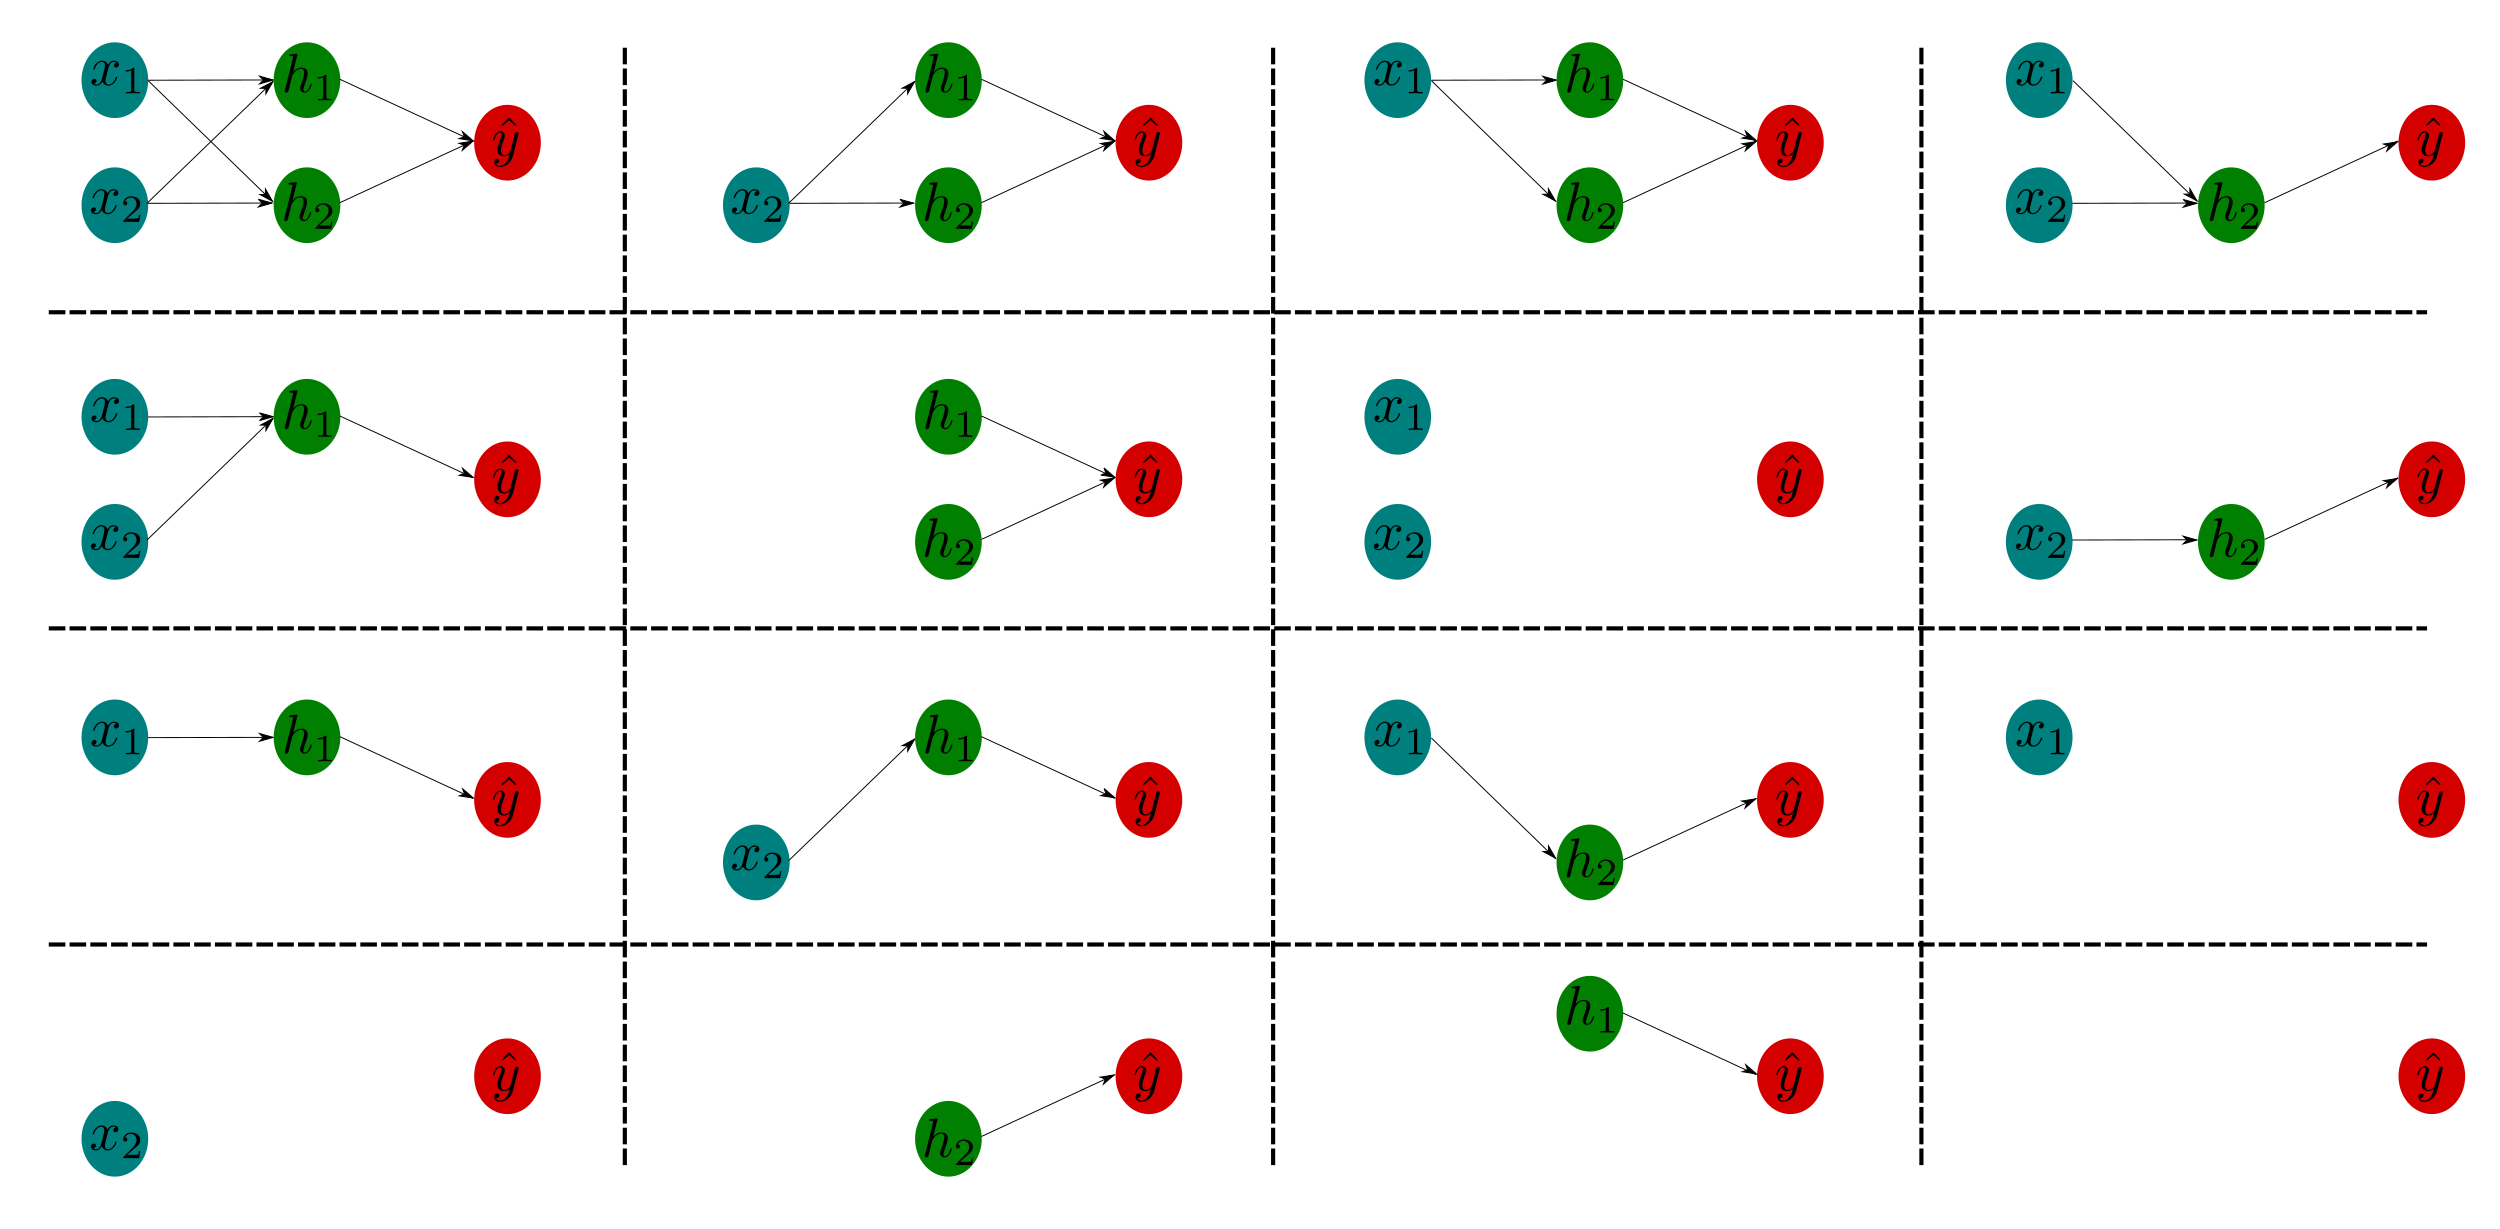 <?xml version="1.0" encoding="UTF-8" standalone="no"?>
<svg
   xmlns:dc="http://purl.org/dc/elements/1.1/"
   xmlns:cc="http://creativecommons.org/ns#"
   xmlns:rdf="http://www.w3.org/1999/02/22-rdf-syntax-ns#"
   xmlns:svg="http://www.w3.org/2000/svg"
   xmlns="http://www.w3.org/2000/svg"
   xmlns:xlink="http://www.w3.org/1999/xlink"
   xmlns:sodipodi="http://sodipodi.sourceforge.net/DTD/sodipodi-0.dtd"
   xmlns:inkscape="http://www.inkscape.org/namespaces/inkscape"
   width="451.391pt"
   height="221.816pt"
   viewBox="0 0 451.391 221.816"
   version="1.2"
   id="svg11821"
   sodipodi:docname="dropout_final.svg"
   inkscape:version="0.92.4 (fd57863, 2020-04-02)">
  <sodipodi:namedview
     pagecolor="#ffffff"
     bordercolor="#666666"
     borderopacity="1"
     objecttolerance="10"
     gridtolerance="10"
     guidetolerance="10"
     inkscape:pageopacity="0"
     inkscape:pageshadow="2"
     inkscape:window-width="1920"
     inkscape:window-height="960"
     id="namedview11823"
     showgrid="false"
     fit-margin-top="0"
     fit-margin-left="0"
     fit-margin-right="0"
     fit-margin-bottom="0"
     inkscape:zoom="1.6819299"
     inkscape:cx="271.77135"
     inkscape:cy="120.31442"
     inkscape:window-x="0"
     inkscape:window-y="27"
     inkscape:window-maximized="1"
     inkscape:current-layer="svg11821"
     showguides="true"
     inkscape:guide-bbox="true" />
  <defs
     id="defs11724">
    <g
       id="g11439">
      <symbol
         overflow="visible"
         id="glyph0-0"
         style="overflow:visible">
        <path
           style="stroke:none"
           d=""
           id="path11355"
           inkscape:connector-curvature="0" />
      </symbol>
      <symbol
         overflow="visible"
         id="glyph0-1"
         style="overflow:visible">
        <path
           style="stroke:none"
           d="M 0.625,-6.734 0.406,-4.344 H 0.875 C 0.922,-4.828 0.953,-5.5 1.297,-5.875 c 0.359,-0.391 0.938,-0.391 1.438,-0.391 H 3.281 v 5.781 H 1.75 v 0.469 h 4.469 v -0.469 H 4.688 v -5.781 h 0.547 c 0.656,0 1.469,0.031 1.688,0.906 0.109,0.328 0.141,0.688 0.172,1.016 H 7.562 L 7.344,-6.734 Z m 0,0"
           id="path11358"
           inkscape:connector-curvature="0" />
      </symbol>
      <symbol
         overflow="visible"
         id="glyph0-2"
         style="overflow:visible">
        <path
           style="stroke:none"
           d="M 0.328,-6.844 V -6.375 H 1.469 v 5.891 H 0.328 v 0.469 h 3.688 v -0.469 H 2.875 V -6.375 h 1.141 v -0.469 z m 0,0"
           id="path11361"
           inkscape:connector-curvature="0" />
      </symbol>
      <symbol
         overflow="visible"
         id="glyph0-3"
         style="overflow:visible">
        <path
           style="stroke:none"
           d="M 0.391,-6.844 V -6.375 H 1.469 v 5.891 H 0.391 v 0.469 h 3.5 v -0.469 h -1.062 V -3.25 H 3.906 c 0.75,0 1.281,0.375 1.281,1.312 v 0.797 C 5.281,-0.156 6.281,0.094 7.422,0.094 H 7.562 c 0.516,-0.047 0.984,-0.516 0.984,-1.047 0,-0.141 -0.062,-0.219 -0.219,-0.219 -0.172,0 -0.219,0.047 -0.25,0.281 -0.031,0.328 -0.297,0.625 -0.625,0.625 -0.766,0 -0.766,-1.219 -0.812,-1.656 -0.062,-0.594 -0.281,-1.016 -0.75,-1.281 -0.125,-0.078 -0.266,-0.125 -0.406,-0.203 0.734,-0.188 1.484,-0.547 1.656,-1.422 0,-0.047 0,-0.109 0,-0.156 0,-0.719 -0.5,-1.234 -1.141,-1.531 C 5.297,-6.828 4.516,-6.844 3.75,-6.844 Z m 2.438,3.234 V -6.375 C 3.094,-6.375 3.344,-6.391 3.625,-6.391 H 3.75 c 0.562,0 1.344,0.016 1.672,0.484 0.188,0.25 0.203,0.594 0.203,0.891 0,0.656 -0.141,1.312 -1.422,1.391 C 4,-3.609 3.812,-3.594 3.609,-3.594 c -0.266,0 -0.531,-0.016 -0.781,-0.016 z m 0,0"
           id="path11364"
           inkscape:connector-curvature="0" />
      </symbol>
      <symbol
         overflow="visible"
         id="glyph0-4"
         style="overflow:visible">
        <path
           style="stroke:none"
           d="M 0.391,-6.781 V -6.312 H 1.469 v 5.828 H 0.391 v 0.469 h 6.344 l 0.469,-2.719 h -0.469 c -0.109,0.594 -0.203,1.312 -0.688,1.75 -0.516,0.484 -1.234,0.5 -1.906,0.5 H 2.875 v -2.812 h 0.516 c 0.609,0 1.094,0.094 1.094,1.172 h 0.469 v -2.797 h -0.469 v 0.094 c 0,0.953 -0.5,1.062 -1.094,1.062 H 2.875 V -6.312 h 1.297 c 0.703,0 1.438,0 1.906,0.688 0.219,0.375 0.266,0.812 0.328,1.234 H 6.875 L 6.562,-6.781 Z m 0,0"
           id="path11367"
           inkscape:connector-curvature="0" />
      </symbol>
      <symbol
         overflow="visible"
         id="glyph1-0"
         style="overflow:visible">
        <path
           style="stroke:none"
           d=""
           id="path11370"
           inkscape:connector-curvature="0" />
      </symbol>
      <symbol
         overflow="visible"
         id="glyph1-1"
         style="overflow:visible">
        <path
           style="stroke:none"
           d="M 0.391,-5.453 V -5.188 c 0.094,0 0.188,-0.016 0.281,-0.016 0.281,0 0.531,0.047 0.531,0.344 0,0.047 -0.016,0.109 -0.016,0.156 v 3.859 c 0,0.531 -0.453,0.578 -0.797,0.578 v 0.25 l 0.531,-0.016 h 0.844 l 0.5,0.016 v -0.25 c -0.359,0 -0.812,-0.062 -0.812,-0.609 0,-0.062 0.016,-0.141 0.016,-0.219 v -4.016 c 0.047,0.156 0.141,0.312 0.203,0.484 0.609,1.422 1.203,2.906 1.766,4.344 0.047,0.094 0.078,0.266 0.234,0.266 0.141,0 0.172,-0.156 0.219,-0.266 C 4.469,-1.734 5.078,-3.203 5.688,-4.641 5.75,-4.812 5.844,-5 5.891,-5.172 V -0.812 c 0,0.062 0.016,0.141 0.016,0.203 0,0.297 -0.266,0.344 -0.531,0.344 -0.094,0 -0.203,0 -0.281,0 v 0.25 L 5.688,-0.031 h 1.672 v -0.234 c -0.094,0 -0.203,0 -0.297,0 -0.266,0 -0.516,-0.031 -0.516,-0.328 0,-0.047 0,-0.109 0,-0.156 v -4.094 c 0,-0.312 0.266,-0.359 0.531,-0.359 0.109,0 0.203,0.016 0.281,0.016 V -5.453 H 5.969 c -0.125,0 -0.219,0.047 -0.25,0.172 L 5.625,-5.062 c -0.531,1.297 -1.078,2.594 -1.594,3.922 -0.062,0.125 -0.125,0.25 -0.156,0.375 C 3.719,-1.125 3.562,-1.5 3.422,-1.859 2.984,-2.938 2.547,-4 2.109,-5.062 L 2.031,-5.266 C 1.984,-5.375 1.922,-5.453 1.812,-5.453 Z m 0,0"
           id="path11373"
           inkscape:connector-curvature="0" />
      </symbol>
      <symbol
         overflow="visible"
         id="glyph1-2"
         style="overflow:visible">
        <path
           style="stroke:none"
           d="m 0.281,-0.266 v 0.25 L 0.703,-0.031 h 0.781 l 0.5,0.016 v -0.25 C 1.766,-0.266 1.438,-0.375 1.438,-0.656 1.438,-0.75 1.484,-0.859 1.516,-0.953 L 1.797,-1.688 C 1.828,-1.75 1.828,-1.828 1.938,-1.828 h 2 c 0.094,0 0.109,0.078 0.141,0.156 L 4.25,-1.188 c 0.062,0.172 0.125,0.328 0.203,0.5 C 4.469,-0.641 4.5,-0.578 4.5,-0.516 c 0,0.234 -0.406,0.25 -0.641,0.25 v 0.25 h 2.188 v -0.25 h -0.188 c -0.172,0 -0.375,-0.016 -0.5,-0.109 C 5.266,-0.484 5.219,-0.641 5.172,-0.766 4.594,-2.312 4,-3.828 3.438,-5.375 3.375,-5.516 3.344,-5.703 3.156,-5.703 c -0.172,0 -0.203,0.188 -0.25,0.328 C 2.391,-4.047 1.891,-2.688 1.375,-1.344 L 1.234,-0.938 C 1.031,-0.406 0.719,-0.281 0.281,-0.266 Z M 1.953,-2.094 2.938,-4.688 3.906,-2.094 Z m 0,0"
           id="path11376"
           inkscape:connector-curvature="0" />
      </symbol>
      <symbol
         overflow="visible"
         id="glyph1-3"
         style="overflow:visible">
        <path
           style="stroke:none"
           d="m 0.469,-5.391 -0.172,1.812 h 0.25 C 0.594,-4 0.609,-4.562 0.875,-4.844 1.141,-5.109 1.609,-5.141 1.953,-5.141 h 0.312 C 2.469,-5.141 2.688,-5.125 2.688,-4.875 v 4.25 c 0,0.328 -0.328,0.359 -0.625,0.359 H 1.547 v 0.25 h 3 v -0.25 h -0.5 c -0.328,0 -0.625,-0.031 -0.625,-0.359 v -4.25 c 0,-0.234 0.188,-0.266 0.453,-0.266 h 0.312 c 0.5,0 1.078,0.062 1.25,0.734 0.062,0.266 0.094,0.547 0.109,0.828 h 0.25 l -0.156,-1.812 z m 0,0"
           id="path11379"
           inkscape:connector-curvature="0" />
      </symbol>
      <symbol
         overflow="visible"
         id="glyph1-4"
         style="overflow:visible">
        <path
           style="stroke:none"
           d="M 0.344,-5.453 V -5.188 c 0.109,0 0.203,-0.016 0.297,-0.016 0.281,0 0.516,0.047 0.516,0.359 V -0.75 c 0,0.047 0,0.109 0,0.156 0,0.297 -0.25,0.328 -0.516,0.328 -0.109,0 -0.203,0 -0.297,0 v 0.25 H 2.688 v -0.25 c -0.094,0 -0.203,0 -0.297,0 -0.266,0 -0.5,-0.047 -0.5,-0.359 v -2.078 h 2.562 V -0.625 c 0,0.328 -0.281,0.359 -0.594,0.359 h -0.219 v 0.25 h 2.344 v -0.25 c -0.094,0 -0.188,0 -0.281,0 -0.281,0 -0.531,-0.031 -0.531,-0.328 0,-0.047 0,-0.109 0,-0.156 v -4.094 c 0,-0.312 0.266,-0.359 0.547,-0.359 0.094,0 0.188,0.016 0.266,0.016 V -5.453 H 3.641 V -5.188 c 0.094,0 0.203,-0.016 0.297,-0.016 0.281,0 0.516,0.062 0.516,0.375 v 1.859 h -2.562 V -4.828 C 1.891,-5.156 2.156,-5.188 2.469,-5.188 H 2.688 v -0.266 z m 0,0"
           id="path11382"
           inkscape:connector-curvature="0" />
      </symbol>
      <symbol
         overflow="visible"
         id="glyph1-5"
         style="overflow:visible">
        <path
           style="stroke:none"
           d="M 0.312,-5.453 V -5.188 c 0.109,0 0.219,-0.016 0.328,-0.016 0.281,0 0.516,0.062 0.516,0.375 V -0.625 c 0,0.312 -0.25,0.359 -0.516,0.359 -0.109,0 -0.234,0 -0.328,0 v 0.25 h 2.422 v -0.25 c -0.109,0 -0.219,0 -0.312,0 -0.297,0 -0.531,-0.047 -0.531,-0.359 v -4.203 c 0,-0.312 0.266,-0.375 0.547,-0.375 0.109,0 0.203,0.016 0.297,0.016 v -0.266 z m 0,0"
           id="path11385"
           inkscape:connector-curvature="0" />
      </symbol>
      <symbol
         overflow="visible"
         id="glyph1-6"
         style="overflow:visible">
        <path
           style="stroke:none"
           d="m 0.344,-5.422 v 0.266 c 0.109,0 0.203,-0.016 0.297,-0.016 0.281,0 0.516,0.047 0.516,0.344 V -0.625 c 0,0.328 -0.266,0.359 -0.531,0.359 -0.094,0 -0.188,0 -0.281,0 v 0.25 h 4.812 l 0.359,-2.062 h -0.25 C 5.172,-1.625 5.109,-1.094 4.812,-0.719 c -0.375,0.438 -0.984,0.453 -1.516,0.453 h -1.094 c -0.219,0 -0.312,-0.062 -0.312,-0.297 v -2.125 h 0.781 c 0.266,0 0.562,0.016 0.719,0.203 0.156,0.188 0.156,0.422 0.156,0.656 v 0.062 h 0.25 v -2.125 h -0.25 v 0.062 c 0,0.234 0,0.484 -0.156,0.672 -0.156,0.188 -0.453,0.203 -0.719,0.203 h -0.781 v -1.938 c 0,-0.266 0.172,-0.266 0.344,-0.266 H 3.281 c 0.578,0 1.312,0.016 1.578,0.719 0.094,0.266 0.125,0.547 0.172,0.812 h 0.25 L 5.047,-5.422 Z m 0,0"
           id="path11388"
           inkscape:connector-curvature="0" />
      </symbol>
      <symbol
         overflow="visible"
         id="glyph1-7"
         style="overflow:visible">
        <path
           style="stroke:none"
           d="M 0.344,-5.453 V -5.188 H 0.625 c 0.344,0 0.531,0.031 0.531,0.359 v 2.531 c 0,0.125 -0.016,0.25 -0.016,0.375 0,1.141 0.844,2.078 2.203,2.078 0.938,0 1.688,-0.797 1.812,-1.688 C 5.172,-1.672 5.172,-1.812 5.172,-1.938 V -4.578 C 5.172,-5.125 5.625,-5.188 5.984,-5.188 v -0.266 l -0.5,0.031 h -0.844 l -0.531,-0.031 V -5.188 c 0.375,0 0.812,0.062 0.812,0.625 v 2.594 c 0,0.766 -0.281,1.422 -1.078,1.766 -0.188,0.062 -0.391,0.094 -0.578,0.094 -0.375,0 -0.766,-0.172 -1,-0.469 -0.375,-0.453 -0.375,-1.031 -0.375,-1.578 v -2.688 c 0,-0.297 0.266,-0.359 0.531,-0.359 0.094,0 0.188,0.016 0.266,0.016 v -0.266 z m 0,0"
           id="path11391"
           inkscape:connector-curvature="0" />
      </symbol>
      <symbol
         overflow="visible"
         id="glyph1-8"
         style="overflow:visible">
        <path
           style="stroke:none"
           d="M 0.344,-5.453 V -5.188 c 0.109,0 0.203,-0.016 0.297,-0.016 0.281,0 0.516,0.047 0.516,0.359 V -0.625 c 0,0.328 -0.266,0.359 -0.531,0.359 -0.094,0 -0.188,0 -0.281,0 v 0.25 H 2.688 v -0.25 c -0.094,0 -0.203,0 -0.312,0 -0.25,0 -0.484,-0.031 -0.484,-0.344 V -1.906 c 0,-0.141 0.203,-0.234 0.312,-0.344 0.234,-0.219 0.484,-0.422 0.719,-0.641 0.047,0.078 0.094,0.156 0.156,0.219 l 0.281,0.391 c 0.312,0.422 0.609,0.828 0.922,1.25 l 0.141,0.203 C 4.5,-0.734 4.594,-0.609 4.594,-0.5 c 0,0.156 -0.125,0.234 -0.422,0.234 v 0.25 h 2.031 v -0.25 c -0.391,0 -0.625,-0.094 -0.859,-0.422 L 5.016,-1.141 C 4.469,-1.859 3.938,-2.609 3.406,-3.328 c 0.047,-0.031 0.109,-0.094 0.156,-0.125 L 4.688,-4.469 C 5.109,-4.844 5.516,-5.188 6.094,-5.188 V -5.453 C 5.812,-5.438 5.531,-5.422 5.25,-5.422 H 4.969 C 4.766,-5.438 4.594,-5.453 4.406,-5.453 V -5.188 c 0.188,0 0.281,0.125 0.281,0.25 0,0.219 -0.312,0.422 -0.453,0.547 -0.547,0.484 -1.094,0.969 -1.641,1.438 -0.234,0.219 -0.453,0.438 -0.703,0.641 v -2.516 c 0,-0.172 0.031,-0.312 0.312,-0.344 C 2.359,-5.188 2.531,-5.188 2.688,-5.188 v -0.266 z m 0,0"
           id="path11394"
           inkscape:connector-curvature="0" />
      </symbol>
      <symbol
         overflow="visible"
         id="glyph1-9"
         style="overflow:visible">
        <path
           style="stroke:none"
           d="M 0.359,-5.453 V -5.188 c 0.094,0 0.188,-0.016 0.281,-0.016 0.281,0 0.516,0.047 0.516,0.359 V -0.625 c 0,0.328 -0.25,0.359 -0.531,0.359 -0.078,0 -0.172,0 -0.266,0 v 0.25 H 4.688 l 0.234,-2.062 h -0.25 c -0.062,0.703 -0.172,1.531 -1.141,1.75 -0.234,0.062 -0.484,0.062 -0.719,0.062 h -0.625 c -0.156,0 -0.297,-0.047 -0.297,-0.281 V -4.844 c 0,-0.312 0.297,-0.344 0.562,-0.344 h 0.438 v -0.266 z m 0,0"
           id="path11397"
           inkscape:connector-curvature="0" />
      </symbol>
      <symbol
         overflow="visible"
         id="glyph1-10"
         style="overflow:visible">
        <path
           style="stroke:none"
           d="M 4.984,-4.922 C 4.516,-5.328 4.125,-5.625 3.406,-5.625 c -1.547,0 -2.859,1.234 -2.938,2.781 v 0.109 c 0,1.656 1.391,2.891 2.953,2.891 1.078,0 2.219,-0.812 2.219,-2.016 0,-0.109 -0.047,-0.172 -0.141,-0.172 -0.078,0 -0.109,0.062 -0.109,0.141 v 0.062 c -0.094,0.922 -0.828,1.719 -1.906,1.719 -0.641,0 -1.297,-0.328 -1.688,-0.844 -0.359,-0.484 -0.5,-1.125 -0.5,-1.734 0,-0.531 0.078,-1.062 0.328,-1.531 0.328,-0.672 1.078,-1.141 1.844,-1.141 1.062,0 1.703,0.875 1.891,1.812 0.016,0.094 0,0.234 0.141,0.234 0.109,0 0.141,-0.062 0.141,-0.141 V -5.469 C 5.641,-5.531 5.625,-5.625 5.531,-5.625 5.375,-5.625 5,-4.938 4.984,-4.922 Z m 0,0"
           id="path11400"
           inkscape:connector-curvature="0" />
      </symbol>
      <symbol
         overflow="visible"
         id="glyph1-11"
         style="overflow:visible">
        <path
           style="stroke:none"
           d="m 0.688,-5.453 -0.094,1.812 h 0.25 c 0.016,-0.422 0.109,-0.875 0.422,-1.188 C 1.625,-5.156 2.109,-5.188 2.578,-5.188 h 1.25 C 3.719,-5.031 3.609,-4.859 3.5,-4.703 l -0.594,0.875 C 2.141,-2.688 1.375,-1.562 0.594,-0.438 c -0.047,0.094 -0.125,0.172 -0.125,0.281 0,0.109 0.078,0.141 0.188,0.141 h 3.953 l 0.125,-2.141 H 4.5 C 4.484,-1.625 4.406,-1 4.031,-0.656 3.656,-0.312 3.141,-0.297 2.641,-0.297 H 1.344 C 2.406,-1.875 3.484,-3.453 4.562,-5.031 c 0.047,-0.078 0.141,-0.188 0.141,-0.281 0,-0.109 -0.094,-0.141 -0.188,-0.141 z m 0,0"
           id="path11403"
           inkscape:connector-curvature="0" />
      </symbol>
      <symbol
         overflow="visible"
         id="glyph2-0"
         style="overflow:visible">
        <path
           style="stroke:none"
           d=""
           id="path11406"
           inkscape:connector-curvature="0" />
      </symbol>
      <symbol
         overflow="visible"
         id="glyph2-1"
         style="overflow:visible">
        <path
           style="stroke:none"
           d="M 3.328,-3.016 C 3.391,-3.266 3.625,-4.188 4.312,-4.188 c 0.047,0 0.297,0 0.5,0.125 C 4.531,-4 4.344,-3.766 4.344,-3.516 c 0,0.156 0.109,0.344 0.375,0.344 0.219,0 0.531,-0.172 0.531,-0.578 0,-0.516 -0.578,-0.656 -0.922,-0.656 -0.578,0 -0.922,0.531 -1.047,0.75 -0.25,-0.656 -0.781,-0.75 -1.078,-0.75 -1.031,0 -1.609,1.281 -1.609,1.531 0,0.109 0.109,0.109 0.125,0.109 0.078,0 0.109,-0.031 0.125,-0.109 0.344,-1.062 1,-1.312 1.344,-1.312 0.188,0 0.531,0.094 0.531,0.672 0,0.312 -0.172,0.969 -0.531,2.375 -0.156,0.609 -0.516,1.031 -0.953,1.031 -0.062,0 -0.281,0 -0.5,-0.125 0.25,-0.062 0.469,-0.266 0.469,-0.547 0,-0.266 -0.219,-0.344 -0.359,-0.344 -0.312,0 -0.547,0.25 -0.547,0.578 0,0.453 0.484,0.656 0.922,0.656 0.672,0 1.031,-0.703 1.047,-0.75 0.125,0.359 0.484,0.75 1.078,0.75 1.031,0 1.594,-1.281 1.594,-1.531 0,-0.109 -0.078,-0.109 -0.109,-0.109 -0.094,0 -0.109,0.047 -0.141,0.109 -0.328,1.078 -1,1.312 -1.312,1.312 -0.391,0 -0.547,-0.312 -0.547,-0.656 0,-0.219 0.047,-0.438 0.156,-0.875 z m 0,0"
           id="path11409"
           inkscape:connector-curvature="0" />
      </symbol>
      <symbol
         overflow="visible"
         id="glyph2-2"
         style="overflow:visible">
        <path
           style="stroke:none"
           d="m 2.859,-6.812 c 0,0 0,-0.109 -0.125,-0.109 -0.234,0 -0.953,0.078 -1.219,0.109 -0.078,0 -0.188,0.016 -0.188,0.188 0,0.125 0.094,0.125 0.234,0.125 0.484,0 0.5,0.062 0.5,0.172 L 2.031,-6.125 0.594,-0.391 c -0.047,0.141 -0.047,0.156 -0.047,0.219 0,0.234 0.203,0.281 0.297,0.281 0.156,0 0.312,-0.125 0.359,-0.266 l 0.188,-0.75 0.219,-0.891 C 1.672,-2.031 1.734,-2.25 1.781,-2.469 1.797,-2.531 1.891,-2.859 1.891,-2.922 1.922,-3.016 2.234,-3.562 2.578,-3.844 2.797,-4 3.094,-4.188 3.531,-4.188 c 0.422,0 0.531,0.344 0.531,0.703 0,0.531 -0.375,1.625 -0.609,2.234 C 3.375,-1.031 3.312,-0.906 3.312,-0.703 c 0,0.469 0.359,0.812 0.828,0.812 0.938,0 1.297,-1.453 1.297,-1.531 0,-0.109 -0.078,-0.109 -0.109,-0.109 -0.109,0 -0.109,0.031 -0.156,0.188 -0.141,0.531 -0.469,1.234 -1.016,1.234 -0.172,0 -0.234,-0.094 -0.234,-0.328 0,-0.25 0.078,-0.484 0.172,-0.703 0.156,-0.438 0.609,-1.625 0.609,-2.203 0,-0.641 -0.391,-1.062 -1.141,-1.062 -0.625,0 -1.109,0.312 -1.484,0.766 z m 0,0"
           id="path11412"
           inkscape:connector-curvature="0" />
      </symbol>
      <symbol
         overflow="visible"
         id="glyph2-3"
         style="overflow:visible">
        <path
           style="stroke:none"
           d="m 4.844,-3.797 c 0.047,-0.141 0.047,-0.156 0.047,-0.234 0,-0.172 -0.141,-0.266 -0.297,-0.266 -0.094,0 -0.25,0.062 -0.344,0.203 -0.016,0.062 -0.109,0.359 -0.141,0.547 -0.078,0.25 -0.141,0.531 -0.203,0.797 l -0.453,1.797 c -0.031,0.141 -0.469,0.844 -1.125,0.844 -0.5,0 -0.609,-0.438 -0.609,-0.812 C 1.719,-1.375 1.891,-2 2.219,-2.875 2.375,-3.281 2.422,-3.391 2.422,-3.594 c 0,-0.438 -0.312,-0.812 -0.812,-0.812 -0.953,0 -1.312,1.453 -1.312,1.531 0,0.109 0.094,0.109 0.109,0.109 0.109,0 0.109,-0.031 0.156,-0.188 0.281,-0.938 0.672,-1.234 1.016,-1.234 0.078,0 0.25,0 0.25,0.312 0,0.25 -0.109,0.516 -0.172,0.703 -0.406,1.062 -0.578,1.625 -0.578,2.094 0,0.891 0.625,1.188 1.219,1.188 0.391,0 0.719,-0.172 1,-0.453 -0.125,0.516 -0.25,1.016 -0.641,1.547 -0.266,0.328 -0.641,0.625 -1.094,0.625 -0.141,0 -0.594,-0.031 -0.766,-0.422 0.156,0 0.297,0 0.422,-0.125 C 1.328,1.203 1.422,1.062 1.422,0.875 1.422,0.562 1.156,0.531 1.062,0.531 0.828,0.531 0.5,0.688 0.5,1.172 c 0,0.5 0.438,0.875 1.062,0.875 1.016,0 2.047,-0.906 2.328,-2.031 z m 0,0"
           id="path11415"
           inkscape:connector-curvature="0" />
      </symbol>
      <symbol
         overflow="visible"
         id="glyph3-0"
         style="overflow:visible">
        <path
           style="stroke:none"
           d=""
           id="path11418"
           inkscape:connector-curvature="0" />
      </symbol>
      <symbol
         overflow="visible"
         id="glyph3-1"
         style="overflow:visible">
        <path
           style="stroke:none"
           d="m 2.328,-4.438 c 0,-0.188 0,-0.188 -0.203,-0.188 -0.453,0.438 -1.078,0.438 -1.359,0.438 v 0.25 c 0.156,0 0.625,0 1,-0.188 v 3.547 c 0,0.234 0,0.328 -0.688,0.328 H 0.812 V 0 c 0.125,0 0.984,-0.031 1.234,-0.031 0.219,0 1.094,0.031 1.25,0.031 V -0.25 H 3.031 c -0.703,0 -0.703,-0.094 -0.703,-0.328 z m 0,0"
           id="path11421"
           inkscape:connector-curvature="0" />
      </symbol>
      <symbol
         overflow="visible"
         id="glyph3-2"
         style="overflow:visible">
        <path
           style="stroke:none"
           d="M 3.516,-1.266 H 3.281 c -0.016,0.156 -0.094,0.562 -0.188,0.625 C 3.047,-0.594 2.516,-0.594 2.406,-0.594 H 1.125 c 0.734,-0.641 0.984,-0.844 1.391,-1.172 0.516,-0.406 1,-0.844 1,-1.5 0,-0.844 -0.734,-1.359 -1.625,-1.359 -0.859,0 -1.453,0.609 -1.453,1.25 0,0.344 0.297,0.391 0.375,0.391 0.156,0 0.359,-0.125 0.359,-0.375 0,-0.125 -0.047,-0.375 -0.406,-0.375 C 0.984,-4.219 1.453,-4.375 1.781,-4.375 c 0.703,0 1.062,0.547 1.062,1.109 0,0.609 -0.438,1.078 -0.656,1.328 L 0.516,-0.266 C 0.438,-0.203 0.438,-0.188 0.438,0 h 2.875 z m 0,0"
           id="path11424"
           inkscape:connector-curvature="0" />
      </symbol>
      <symbol
         overflow="visible"
         id="glyph4-0"
         style="overflow:visible">
        <path
           style="stroke:none"
           d=""
           id="path11427"
           inkscape:connector-curvature="0" />
      </symbol>
      <symbol
         overflow="visible"
         id="glyph4-1"
         style="overflow:visible">
        <path
           style="stroke:none"
           d="M 2.5,-6.922 1.156,-5.562 1.328,-5.391 2.5,-6.406 3.641,-5.391 3.812,-5.562 Z m 0,0"
           id="path11430"
           inkscape:connector-curvature="0" />
      </symbol>
      <symbol
         overflow="visible"
         id="glyph5-0"
         style="overflow:visible">
        <path
           style="stroke:none"
           d=""
           id="path11433"
           inkscape:connector-curvature="0" />
      </symbol>
      <symbol
         overflow="visible"
         id="glyph5-1"
         style="overflow:visible">
        <path
           style="stroke:none"
           d="m 0.766,-4.188 v 0.25 c 0.344,0 0.672,-0.047 1,-0.188 v 3.578 c 0,0.25 -0.188,0.266 -0.344,0.281 -0.203,0 -0.406,0 -0.609,0 V 0 H 2.125 L 2.281,-0.031 H 2.953 L 3.297,0 v -0.266 c -0.125,0 -0.266,0.016 -0.391,0.016 -0.297,0 -0.562,-0.047 -0.562,-0.297 V -4.5 c 0,-0.078 -0.047,-0.141 -0.141,-0.141 -0.109,0 -0.203,0.125 -0.297,0.188 C 1.562,-4.25 1.156,-4.188 0.766,-4.188 Z m 0,0"
           id="path11436"
           inkscape:connector-curvature="0" />
      </symbol>
    </g>
    <clipPath
       id="clip2">
      <path
         d="M 0.309,4 H 13 V 19 H 0.309 Z m 0,0"
         id="path11441"
         inkscape:connector-curvature="0" />
    </clipPath>
    <clipPath
       id="clip3">
      <path
         d="M 0.309,27 H 13 V 42 H 0.309 Z m 0,0"
         id="path11444"
         inkscape:connector-curvature="0" />
    </clipPath>
    <clipPath
       id="clip4">
      <path
         d="m 418,16 h 12.703 V 30 H 418 Z m 0,0"
         id="path11447"
         inkscape:connector-curvature="0" />
    </clipPath>
    <clipPath
       id="clip5">
      <path
         d="M 0.309,65 H 13 V 80 H 0.309 Z m 0,0"
         id="path11450"
         inkscape:connector-curvature="0" />
    </clipPath>
    <clipPath
       id="clip6">
      <path
         d="M 0.309,88 H 13 v 15 H 0.309 Z m 0,0"
         id="path11453"
         inkscape:connector-curvature="0" />
    </clipPath>
    <clipPath
       id="clip7">
      <path
         d="m 418,77 h 12.703 V 91 H 418 Z m 0,0"
         id="path11456"
         inkscape:connector-curvature="0" />
    </clipPath>
    <clipPath
       id="clip8">
      <path
         d="M 0.309,123 H 13 v 15 H 0.309 Z m 0,0"
         id="path11459"
         inkscape:connector-curvature="0" />
    </clipPath>
    <clipPath
       id="clip9">
      <path
         d="m 418,134 h 12.703 v 15 H 418 Z m 0,0"
         id="path11462"
         inkscape:connector-curvature="0" />
    </clipPath>
    <clipPath
       id="clip10">
      <path
         d="M 0.309,196 H 13 v 13.812 H 0.309 Z m 0,0"
         id="path11465"
         inkscape:connector-curvature="0" />
    </clipPath>
    <clipPath
       id="clip11">
      <path
         d="m 150,196 h 13 v 13.812 h -13 z m 0,0"
         id="path11468"
         inkscape:connector-curvature="0" />
    </clipPath>
    <clipPath
       id="clip12">
      <path
         d="m 418,184 h 12.703 v 15 H 418 Z m 0,0"
         id="path11471"
         inkscape:connector-curvature="0" />
    </clipPath>
    <clipPath
       id="clip1">
      <rect
         width="431"
         height="210"
         id="rect11474"
         x="0"
         y="0" />
    </clipPath>
    <g
       id="surface806031"
       clip-path="url(#clip1)">
      <g
         clip-path="url(#clip2)"
         id="g11479"
         style="clip-rule:nonzero">
        <path
           style="fill:#007f7f;fill-opacity:1;fill-rule:nonzero;stroke:none"
           d="m 12.355,11.836 c 0,3.773 -2.695,6.836 -6.023,6.836 -3.328,0 -6.023,-3.062 -6.023,-6.836 0,-3.777 2.695,-6.84 6.023,-6.84 3.328,0 6.023,3.062 6.023,6.84 z m 0,0"
           id="path11477"
           inkscape:connector-curvature="0" />
      </g>
      <path
         style="fill:#d40000;fill-opacity:1;fill-rule:nonzero;stroke:none"
         d="m 83.246,23.125 c 0,3.777 -2.695,6.84 -6.023,6.84 -3.324,0 -6.02,-3.062 -6.02,-6.84 0,-3.777 2.695,-6.84 6.02,-6.84 3.328,0 6.023,3.062 6.023,6.84 z m 0,0"
         id="path11481"
         inkscape:connector-curvature="0" />
      <path
         style="fill:none;stroke:#000000;stroke-width:0.226;stroke-linecap:butt;stroke-linejoin:miter;stroke-miterlimit:4;stroke-opacity:1"
         d="m 15.587,14.342 24.344,-0.056 h 1.746 l 3.133,-0.005"
         transform="matrix(0.772,0,0,0.772,0.31,0.774)"
         id="path11483"
         inkscape:connector-curvature="0" />
      <path
         style="fill:#000000;fill-opacity:1;fill-rule:evenodd;stroke:#000000;stroke-width:0.241;stroke-linecap:butt;stroke-linejoin:miter;stroke-miterlimit:4;stroke-opacity:1"
         d="m -42.514,-14.402 0.908,-0.909 -3.166,0.907 3.161,0.904 z m 0,0"
         transform="matrix(-0.772,0.002,-0.002,-0.772,0.31,0.774)"
         id="path11485"
         inkscape:connector-curvature="0" />
      <path
         style="fill:none;stroke:#000000;stroke-width:0.227;stroke-linecap:butt;stroke-linejoin:miter;stroke-miterlimit:4;stroke-opacity:1"
         d="m 15.313,43.13 24.344,-0.056 h 1.746 l 3.138,-0.01"
         transform="matrix(0.772,0,0,0.772,0.31,0.774)"
         id="path11487"
         inkscape:connector-curvature="0" />
      <path
         style="fill:#000000;fill-opacity:1;fill-rule:evenodd;stroke:#000000;stroke-width:0.242;stroke-linecap:butt;stroke-linejoin:miter;stroke-miterlimit:4;stroke-opacity:1"
         d="m -42.157,-43.184 0.908,-0.909 -3.176,0.907 3.176,0.904 z m 0,0"
         transform="matrix(-0.772,0.002,-0.002,-0.772,0.31,0.774)"
         id="path11489"
         inkscape:connector-curvature="0" />
      <g
         clip-path="url(#clip3)"
         id="g11493"
         style="clip-rule:nonzero">
        <path
           style="fill:#007f7f;fill-opacity:1;fill-rule:nonzero;stroke:none"
           d="m 12.355,34.418 c 0,3.773 -2.695,6.836 -6.023,6.836 -3.328,0 -6.023,-3.062 -6.023,-6.836 0,-3.777 2.695,-6.84 6.023,-6.84 3.328,0 6.023,3.062 6.023,6.84 z m 0,0"
           id="path11491"
           inkscape:connector-curvature="0" />
      </g>
      <path
         style="fill:#007f00;fill-opacity:1;fill-rule:nonzero;stroke:none"
         d="m 47.043,34.418 c 0,3.773 -2.699,6.836 -6.023,6.836 -3.324,0 -6.02,-3.062 -6.02,-6.836 0,-3.777 2.695,-6.84 6.02,-6.84 3.324,0 6.023,3.062 6.023,6.84 z m 0,0"
         id="path11495"
         inkscape:connector-curvature="0" />
      <path
         style="fill:none;stroke:#000000;stroke-width:0.227;stroke-linecap:butt;stroke-linejoin:miter;stroke-miterlimit:4;stroke-opacity:1"
         d="m 15.582,14.438 24.228,23.514 1.731,1.69 3.123,3.027"
         transform="matrix(0.772,0,0,0.772,0.31,0.774)"
         id="path11497"
         inkscape:connector-curvature="0" />
      <path
         style="fill:#000000;fill-opacity:1;fill-rule:evenodd;stroke:#000000;stroke-width:0.174;stroke-linecap:butt;stroke-linejoin:miter;stroke-miterlimit:4;stroke-opacity:1"
         d="m -42.694,0.35 0.649,-0.65 -2.278,0.652 2.276,0.65 z m 0,0"
         transform="matrix(-0.772,-0.749,0.749,-0.772,0.31,0.774)"
         id="path11499"
         inkscape:connector-curvature="0" />
      <path
         style="fill:none;stroke:#000000;stroke-width:0.226;stroke-linecap:butt;stroke-linejoin:miter;stroke-miterlimit:4;stroke-opacity:1"
         d="M 15.313,43.13 39.85,19.424 41.606,17.728 44.765,14.671"
         transform="matrix(0.772,0,0,0.772,0.31,0.774)"
         id="path11501"
         inkscape:connector-curvature="0" />
      <path
         style="fill:#000000;fill-opacity:1;fill-rule:evenodd;stroke:#000000;stroke-width:0.174;stroke-linecap:butt;stroke-linejoin:miter;stroke-miterlimit:4;stroke-opacity:1"
         d="m -14.195,-29.958 0.65,-0.652 -2.28,0.652 2.279,0.648 z m 0,0"
         transform="matrix(-0.772,0.746,-0.746,-0.772,0.31,0.774)"
         id="path11503"
         inkscape:connector-curvature="0" />
      <path
         style="fill:#007f00;fill-opacity:1;fill-rule:nonzero;stroke:none"
         d="m 47.043,11.836 c 0,3.773 -2.699,6.836 -6.023,6.836 -3.324,0 -6.02,-3.062 -6.02,-6.836 0,-3.777 2.695,-6.84 6.02,-6.84 3.324,0 6.023,3.062 6.023,6.84 z m 0,0"
         id="path11505"
         inkscape:connector-curvature="0" />
      <path
         style="fill:none;stroke:#000000;stroke-width:0.226;stroke-linecap:butt;stroke-linejoin:miter;stroke-miterlimit:4;stroke-opacity:1"
         d="m 60.404,14.114 31.182,14.435"
         transform="matrix(0.772,0,0,0.772,0.31,0.774)"
         id="path11507"
         inkscape:connector-curvature="0" />
      <path
         style="fill:#000000;fill-opacity:1;fill-rule:evenodd;stroke:#000000;stroke-width:0.219;stroke-linecap:butt;stroke-linejoin:miter;stroke-miterlimit:4;stroke-opacity:1"
         d="m -84.252,11.404 0.82,-0.82 -2.875,0.82 2.877,0.824 z m 0,0"
         transform="matrix(-0.772,-0.357,0.357,-0.772,0.31,0.774)"
         id="path11509"
         inkscape:connector-curvature="0" />
      <path
         style="fill:none;stroke:#000000;stroke-width:0.226;stroke-linecap:butt;stroke-linejoin:miter;stroke-miterlimit:4;stroke-opacity:1"
         d="M 60.404,42.984 91.586,28.549"
         transform="matrix(0.772,0,0,0.772,0.31,0.774)"
         id="path11511"
         inkscape:connector-curvature="0" />
      <path
         style="fill:#000000;fill-opacity:1;fill-rule:evenodd;stroke:#000000;stroke-width:0.219;stroke-linecap:butt;stroke-linejoin:miter;stroke-miterlimit:4;stroke-opacity:1"
         d="m -62.485,-58.426 0.82,-0.82 -2.875,0.82 2.875,0.82 z m 0,0"
         transform="matrix(-0.772,0.357,-0.357,-0.772,0.31,0.774)"
         id="path11513"
         inkscape:connector-curvature="0" />
      <path
         style="fill:#d40000;fill-opacity:1;fill-rule:nonzero;stroke:none"
         d="m 199.062,23.125 c 0,3.777 -2.695,6.84 -6.02,6.84 -3.324,0 -6.023,-3.062 -6.023,-6.84 0,-3.777 2.699,-6.84 6.023,-6.84 3.324,0 6.02,3.062 6.02,6.84 z m 0,0"
         id="path11515"
         inkscape:connector-curvature="0" />
      <path
         style="fill:none;stroke:#000000;stroke-width:0.227;stroke-linecap:butt;stroke-linejoin:miter;stroke-miterlimit:4;stroke-opacity:1"
         d="m 165.374,43.13 24.35,-0.056 h 1.746 l 3.138,-0.01"
         transform="matrix(0.772,0,0,0.772,0.31,0.774)"
         id="path11517"
         inkscape:connector-curvature="0" />
      <path
         style="fill:#000000;fill-opacity:1;fill-rule:evenodd;stroke:#000000;stroke-width:0.242;stroke-linecap:butt;stroke-linejoin:miter;stroke-miterlimit:4;stroke-opacity:1"
         d="m -192.217,-43.591 0.908,-0.909 -3.181,0.907 3.181,0.904 z m 0,0"
         transform="matrix(-0.772,0.002,-0.002,-0.772,0.31,0.774)"
         id="path11519"
         inkscape:connector-curvature="0" />
      <path
         style="fill:#007f7f;fill-opacity:1;fill-rule:nonzero;stroke:none"
         d="m 128.172,34.418 c 0,3.773 -2.695,6.836 -6.02,6.836 -3.328,0 -6.023,-3.062 -6.023,-6.836 0,-3.777 2.695,-6.84 6.023,-6.84 3.324,0 6.02,3.062 6.02,6.84 z m 0,0"
         id="path11521"
         inkscape:connector-curvature="0" />
      <path
         style="fill:#007f00;fill-opacity:1;fill-rule:nonzero;stroke:none"
         d="m 162.859,34.418 c 0,3.773 -2.695,6.836 -6.02,6.836 -3.328,0 -6.023,-3.062 -6.023,-6.836 0,-3.777 2.695,-6.84 6.023,-6.84 3.324,0 6.02,3.062 6.02,6.84 z m 0,0"
         id="path11523"
         inkscape:connector-curvature="0" />
      <path
         style="fill:none;stroke:#000000;stroke-width:0.226;stroke-linecap:butt;stroke-linejoin:miter;stroke-miterlimit:4;stroke-opacity:1"
         d="m 165.374,43.13 24.537,-23.707 1.756,-1.696 3.163,-3.057"
         transform="matrix(0.772,0,0,0.772,0.31,0.774)"
         id="path11525"
         inkscape:connector-curvature="0" />
      <path
         style="fill:#000000;fill-opacity:1;fill-rule:evenodd;stroke:#000000;stroke-width:0.174;stroke-linecap:butt;stroke-linejoin:miter;stroke-miterlimit:4;stroke-opacity:1"
         d="m -91.82,-104.946 0.65,-0.652 -2.28,0.652 2.279,0.653 z m 0,0"
         transform="matrix(-0.772,0.746,-0.746,-0.772,0.31,0.774)"
         id="path11527"
         inkscape:connector-curvature="0" />
      <path
         style="fill:#007f00;fill-opacity:1;fill-rule:nonzero;stroke:none"
         d="m 162.859,11.836 c 0,3.773 -2.695,6.836 -6.02,6.836 -3.328,0 -6.023,-3.062 -6.023,-6.836 0,-3.777 2.695,-6.84 6.023,-6.84 3.324,0 6.02,3.062 6.02,6.84 z m 0,0"
         id="path11529"
         inkscape:connector-curvature="0" />
      <path
         style="fill:none;stroke:#000000;stroke-width:0.226;stroke-linecap:butt;stroke-linejoin:miter;stroke-miterlimit:4;stroke-opacity:1"
         d="m 210.464,14.114 31.182,14.435"
         transform="matrix(0.772,0,0,0.772,0.31,0.774)"
         id="path11531"
         inkscape:connector-curvature="0" />
      <path
         style="fill:#000000;fill-opacity:1;fill-rule:evenodd;stroke:#000000;stroke-width:0.219;stroke-linecap:butt;stroke-linejoin:miter;stroke-miterlimit:4;stroke-opacity:1"
         d="m -207.83,68.611 0.816,-0.818 -2.871,0.818 2.877,0.824 z m 0,0"
         transform="matrix(-0.772,-0.357,0.357,-0.772,0.31,0.774)"
         id="path11533"
         inkscape:connector-curvature="0" />
      <path
         style="fill:none;stroke:#000000;stroke-width:0.226;stroke-linecap:butt;stroke-linejoin:miter;stroke-miterlimit:4;stroke-opacity:1"
         d="M 210.464,42.984 241.646,28.549"
         transform="matrix(0.772,0,0,0.772,0.31,0.774)"
         id="path11535"
         inkscape:connector-curvature="0" />
      <path
         style="fill:#000000;fill-opacity:1;fill-rule:evenodd;stroke:#000000;stroke-width:0.219;stroke-linecap:butt;stroke-linejoin:miter;stroke-miterlimit:4;stroke-opacity:1"
         d="m -186.063,-115.632 0.82,-0.82 -2.875,0.82 2.871,0.818 z m 0,0"
         transform="matrix(-0.772,0.357,-0.357,-0.772,0.31,0.774)"
         id="path11537"
         inkscape:connector-curvature="0" />
      <path
         style="fill:#007f7f;fill-opacity:1;fill-rule:nonzero;stroke:none"
         d="m 243.992,11.836 c 0,3.773 -2.695,6.836 -6.023,6.836 -3.328,0 -6.023,-3.062 -6.023,-6.836 0,-3.777 2.695,-6.84 6.023,-6.84 3.328,0 6.023,3.062 6.023,6.84 z m 0,0"
         id="path11539"
         inkscape:connector-curvature="0" />
      <path
         style="fill:#d40000;fill-opacity:1;fill-rule:nonzero;stroke:none"
         d="m 314.883,23.125 c 0,3.777 -2.695,6.84 -6.023,6.84 -3.324,0 -6.023,-3.062 -6.023,-6.84 0,-3.777 2.699,-6.84 6.023,-6.84 3.328,0 6.023,3.062 6.023,6.84 z m 0,0"
         id="path11541"
         inkscape:connector-curvature="0" />
      <path
         style="fill:none;stroke:#000000;stroke-width:0.226;stroke-linecap:butt;stroke-linejoin:miter;stroke-miterlimit:4;stroke-opacity:1"
         d="m 315.712,14.342 24.344,-0.056 h 1.746 l 3.133,-0.005"
         transform="matrix(0.772,0,0,0.772,0.31,0.774)"
         id="path11543"
         inkscape:connector-curvature="0" />
      <path
         style="fill:#000000;fill-opacity:1;fill-rule:evenodd;stroke:#000000;stroke-width:0.241;stroke-linecap:butt;stroke-linejoin:miter;stroke-miterlimit:4;stroke-opacity:1"
         d="m -342.637,-15.215 0.908,-0.909 -3.166,0.907 3.161,0.909 z m 0,0"
         transform="matrix(-0.772,0.002,-0.002,-0.772,0.31,0.774)"
         id="path11545"
         inkscape:connector-curvature="0" />
      <path
         style="fill:#007f00;fill-opacity:1;fill-rule:nonzero;stroke:none"
         d="m 278.68,34.418 c 0,3.773 -2.699,6.836 -6.023,6.836 -3.324,0 -6.023,-3.062 -6.023,-6.836 0,-3.777 2.699,-6.84 6.023,-6.84 3.324,0 6.023,3.062 6.023,6.84 z m 0,0"
         id="path11547"
         inkscape:connector-curvature="0" />
      <path
         style="fill:none;stroke:#000000;stroke-width:0.227;stroke-linecap:butt;stroke-linejoin:miter;stroke-miterlimit:4;stroke-opacity:1"
         d="m 315.707,14.438 24.228,23.514 1.731,1.69 3.123,3.027"
         transform="matrix(0.772,0,0,0.772,0.31,0.774)"
         id="path11549"
         inkscape:connector-curvature="0" />
      <path
         style="fill:#000000;fill-opacity:1;fill-rule:evenodd;stroke:#000000;stroke-width:0.174;stroke-linecap:butt;stroke-linejoin:miter;stroke-miterlimit:4;stroke-opacity:1"
         d="m -197.225,150.346 0.649,-0.65 -2.278,0.652 2.276,0.65 z m 0,0"
         transform="matrix(-0.772,-0.749,0.749,-0.772,0.31,0.774)"
         id="path11551"
         inkscape:connector-curvature="0" />
      <path
         style="fill:#007f00;fill-opacity:1;fill-rule:nonzero;stroke:none"
         d="m 278.68,11.836 c 0,3.773 -2.699,6.836 -6.023,6.836 -3.324,0 -6.023,-3.062 -6.023,-6.836 0,-3.777 2.699,-6.84 6.023,-6.84 3.324,0 6.023,3.062 6.023,6.84 z m 0,0"
         id="path11553"
         inkscape:connector-curvature="0" />
      <path
         style="fill:none;stroke:#000000;stroke-width:0.226;stroke-linecap:butt;stroke-linejoin:miter;stroke-miterlimit:4;stroke-opacity:1"
         d="m 360.529,14.114 31.182,14.435"
         transform="matrix(0.772,0,0,0.772,0.31,0.774)"
         id="path11555"
         inkscape:connector-curvature="0" />
      <path
         style="fill:#000000;fill-opacity:1;fill-rule:evenodd;stroke:#000000;stroke-width:0.219;stroke-linecap:butt;stroke-linejoin:miter;stroke-miterlimit:4;stroke-opacity:1"
         d="m -331.413,125.819 0.82,-0.82 -2.875,0.82 2.877,0.824 z m 0,0"
         transform="matrix(-0.772,-0.357,0.357,-0.772,0.31,0.774)"
         id="path11557"
         inkscape:connector-curvature="0" />
      <path
         style="fill:none;stroke:#000000;stroke-width:0.226;stroke-linecap:butt;stroke-linejoin:miter;stroke-miterlimit:4;stroke-opacity:1"
         d="M 360.529,42.984 391.711,28.549"
         transform="matrix(0.772,0,0,0.772,0.31,0.774)"
         id="path11559"
         inkscape:connector-curvature="0" />
      <path
         style="fill:#000000;fill-opacity:1;fill-rule:evenodd;stroke:#000000;stroke-width:0.219;stroke-linecap:butt;stroke-linejoin:miter;stroke-miterlimit:4;stroke-opacity:1"
         d="m -309.646,-172.841 0.82,-0.82 -2.875,0.82 2.875,0.82 z m 0,0"
         transform="matrix(-0.772,0.357,-0.357,-0.772,0.31,0.774)"
         id="path11561"
         inkscape:connector-curvature="0" />
      <path
         style="fill:#007f7f;fill-opacity:1;fill-rule:nonzero;stroke:none"
         d="m 359.809,11.836 c 0,3.773 -2.695,6.836 -6.023,6.836 -3.324,0 -6.02,-3.062 -6.02,-6.836 0,-3.777 2.695,-6.84 6.02,-6.84 3.328,0 6.023,3.062 6.023,6.84 z m 0,0"
         id="path11563"
         inkscape:connector-curvature="0" />
      <g
         clip-path="url(#clip4)"
         id="g11567"
         style="clip-rule:nonzero">
        <path
           style="fill:#d40000;fill-opacity:1;fill-rule:nonzero;stroke:none"
           d="m 430.699,23.125 c 0,3.777 -2.695,6.84 -6.02,6.84 -3.324,0 -6.023,-3.062 -6.023,-6.84 0,-3.777 2.699,-6.84 6.023,-6.84 3.324,0 6.02,3.062 6.02,6.84 z m 0,0"
           id="path11565"
           inkscape:connector-curvature="0" />
      </g>
      <path
         style="fill:none;stroke:#000000;stroke-width:0.227;stroke-linecap:butt;stroke-linejoin:miter;stroke-miterlimit:4;stroke-opacity:1"
         d="m 465.499,43.13 24.35,-0.056 h 1.746 l 3.138,-0.01"
         transform="matrix(0.772,0,0,0.772,0.31,0.774)"
         id="path11569"
         inkscape:connector-curvature="0" />
      <path
         style="fill:#000000;fill-opacity:1;fill-rule:evenodd;stroke:#000000;stroke-width:0.242;stroke-linecap:butt;stroke-linejoin:miter;stroke-miterlimit:4;stroke-opacity:1"
         d="m -492.34,-44.404 0.908,-0.909 -3.181,0.907 3.181,0.904 z m 0,0"
         transform="matrix(-0.772,0.002,-0.002,-0.772,0.31,0.774)"
         id="path11571"
         inkscape:connector-curvature="0" />
      <path
         style="fill:#007f7f;fill-opacity:1;fill-rule:nonzero;stroke:none"
         d="m 359.809,34.418 c 0,3.773 -2.695,6.836 -6.023,6.836 -3.324,0 -6.02,-3.062 -6.02,-6.836 0,-3.777 2.695,-6.84 6.02,-6.84 3.328,0 6.023,3.062 6.023,6.84 z m 0,0"
         id="path11573"
         inkscape:connector-curvature="0" />
      <path
         style="fill:#007f00;fill-opacity:1;fill-rule:nonzero;stroke:none"
         d="m 394.496,34.418 c 0,3.773 -2.695,6.836 -6.023,6.836 -3.324,0 -6.02,-3.062 -6.02,-6.836 0,-3.777 2.695,-6.84 6.02,-6.84 3.328,0 6.023,3.062 6.023,6.84 z m 0,0"
         id="path11575"
         inkscape:connector-curvature="0" />
      <path
         style="fill:none;stroke:#000000;stroke-width:0.227;stroke-linecap:butt;stroke-linejoin:miter;stroke-miterlimit:4;stroke-opacity:1"
         d="m 465.772,14.438 24.223,23.514 1.736,1.69 3.123,3.027"
         transform="matrix(0.772,0,0,0.772,0.31,0.774)"
         id="path11577"
         inkscape:connector-curvature="0" />
      <path
         style="fill:#000000;fill-opacity:1;fill-rule:evenodd;stroke:#000000;stroke-width:0.174;stroke-linecap:butt;stroke-linejoin:miter;stroke-miterlimit:4;stroke-opacity:1"
         d="m -274.493,225.346 0.652,-0.653 -2.28,0.654 2.276,0.65 z m 0,0"
         transform="matrix(-0.772,-0.749,0.749,-0.772,0.31,0.774)"
         id="path11579"
         inkscape:connector-curvature="0" />
      <path
         style="fill:none;stroke:#000000;stroke-width:0.226;stroke-linecap:butt;stroke-linejoin:miter;stroke-miterlimit:4;stroke-opacity:1"
         d="M 510.589,42.984 541.771,28.549"
         transform="matrix(0.772,0,0,0.772,0.31,0.774)"
         id="path11581"
         inkscape:connector-curvature="0" />
      <path
         style="fill:#000000;fill-opacity:1;fill-rule:evenodd;stroke:#000000;stroke-width:0.219;stroke-linecap:butt;stroke-linejoin:miter;stroke-miterlimit:4;stroke-opacity:1"
         d="m -433.224,-230.047 0.82,-0.82 -2.875,0.82 2.875,0.82 z m 0,0"
         transform="matrix(-0.772,0.357,-0.357,-0.772,0.31,0.774)"
         id="path11583"
         inkscape:connector-curvature="0" />
      <g
         clip-path="url(#clip5)"
         id="g11587"
         style="clip-rule:nonzero">
        <path
           style="fill:#007f7f;fill-opacity:1;fill-rule:nonzero;stroke:none"
           d="m 12.355,72.617 c 0,3.773 -2.695,6.836 -6.023,6.836 -3.328,0 -6.023,-3.062 -6.023,-6.836 0,-3.781 2.695,-6.844 6.023,-6.844 3.328,0 6.023,3.062 6.023,6.844 z m 0,0"
           id="path11585"
           inkscape:connector-curvature="0" />
      </g>
      <path
         style="fill:#d40000;fill-opacity:1;fill-rule:nonzero;stroke:none"
         d="m 83.246,83.906 c 0,3.773 -2.695,6.836 -6.023,6.836 -3.324,0 -6.02,-3.062 -6.02,-6.836 0,-3.777 2.695,-6.84 6.02,-6.84 3.328,0 6.023,3.062 6.023,6.84 z m 0,0"
         id="path11589"
         inkscape:connector-curvature="0" />
      <path
         style="fill:none;stroke:#000000;stroke-width:0.226;stroke-linecap:butt;stroke-linejoin:miter;stroke-miterlimit:4;stroke-opacity:1"
         d="m 15.587,93.095 24.344,-0.056 h 1.746 l 3.133,-0.01"
         transform="matrix(0.772,0,0,0.772,0.31,0.774)"
         id="path11591"
         inkscape:connector-curvature="0" />
      <path
         style="fill:#000000;fill-opacity:1;fill-rule:evenodd;stroke:#000000;stroke-width:0.241;stroke-linecap:butt;stroke-linejoin:miter;stroke-miterlimit:4;stroke-opacity:1"
         d="m -42.3,-93.149 0.908,-0.903 -3.166,0.902 3.166,0.904 z m 0,0"
         transform="matrix(-0.772,0.002,-0.002,-0.772,0.31,0.774)"
         id="path11593"
         inkscape:connector-curvature="0" />
      <g
         clip-path="url(#clip6)"
         id="g11597"
         style="clip-rule:nonzero">
        <path
           style="fill:#007f7f;fill-opacity:1;fill-rule:nonzero;stroke:none"
           d="m 12.355,95.195 c 0,3.777 -2.695,6.84 -6.023,6.84 -3.328,0 -6.023,-3.063 -6.023,-6.84 0,-3.777 2.695,-6.84 6.023,-6.84 3.328,0 6.023,3.062 6.023,6.84 z m 0,0"
           id="path11595"
           inkscape:connector-curvature="0" />
      </g>
      <path
         style="fill:none;stroke:#000000;stroke-width:0.226;stroke-linecap:butt;stroke-linejoin:miter;stroke-miterlimit:4;stroke-opacity:1"
         d="m 15.313,121.878 24.537,-23.702 1.756,-1.701 3.158,-3.052"
         transform="matrix(0.772,0,0,0.772,0.31,0.774)"
         id="path11599"
         inkscape:connector-curvature="0" />
      <path
         style="fill:#000000;fill-opacity:1;fill-rule:evenodd;stroke:#000000;stroke-width:0.174;stroke-linecap:butt;stroke-linejoin:miter;stroke-miterlimit:4;stroke-opacity:1"
         d="m 25.158,-70.695 0.648,-0.65 -2.277,0.649 2.277,0.651 z m 0,0"
         transform="matrix(-0.772,0.746,-0.746,-0.772,0.31,0.774)"
         id="path11601"
         inkscape:connector-curvature="0" />
      <path
         style="fill:#007f00;fill-opacity:1;fill-rule:nonzero;stroke:none"
         d="m 47.043,72.617 c 0,3.773 -2.699,6.836 -6.023,6.836 -3.324,0 -6.02,-3.062 -6.02,-6.836 0,-3.781 2.695,-6.844 6.02,-6.844 3.324,0 6.023,3.062 6.023,6.844 z m 0,0"
         id="path11603"
         inkscape:connector-curvature="0" />
      <path
         style="fill:none;stroke:#000000;stroke-width:0.226;stroke-linecap:butt;stroke-linejoin:miter;stroke-miterlimit:4;stroke-opacity:1"
         d="m 60.404,92.862 31.182,14.435"
         transform="matrix(0.772,0,0,0.772,0.31,0.774)"
         id="path11605"
         inkscape:connector-curvature="0" />
      <path
         style="fill:#000000;fill-opacity:1;fill-rule:evenodd;stroke:#000000;stroke-width:0.219;stroke-linecap:butt;stroke-linejoin:miter;stroke-miterlimit:4;stroke-opacity:1"
         d="m -114.274,-53.451 0.82,-0.82 -2.873,0.824 2.875,0.82 z m 0,0"
         transform="matrix(-0.772,-0.357,0.357,-0.772,0.31,0.774)"
         id="path11607"
         inkscape:connector-curvature="0" />
      <path
         style="fill:#d40000;fill-opacity:1;fill-rule:nonzero;stroke:none"
         d="m 199.062,83.906 c 0,3.773 -2.695,6.836 -6.02,6.836 -3.324,0 -6.023,-3.062 -6.023,-6.836 0,-3.777 2.699,-6.84 6.023,-6.84 3.324,0 6.02,3.062 6.02,6.84 z m 0,0"
         id="path11609"
         inkscape:connector-curvature="0" />
      <path
         style="fill:#007f00;fill-opacity:1;fill-rule:nonzero;stroke:none"
         d="m 162.859,95.195 c 0,3.777 -2.695,6.84 -6.02,6.84 -3.328,0 -6.023,-3.063 -6.023,-6.84 0,-3.777 2.695,-6.84 6.023,-6.84 3.324,0 6.02,3.062 6.02,6.84 z m 0,0"
         id="path11611"
         inkscape:connector-curvature="0" />
      <path
         style="fill:#007f00;fill-opacity:1;fill-rule:nonzero;stroke:none"
         d="m 162.859,72.617 c 0,3.773 -2.695,6.836 -6.02,6.836 -3.328,0 -6.023,-3.062 -6.023,-6.836 0,-3.781 2.695,-6.844 6.023,-6.844 3.324,0 6.02,3.062 6.02,6.844 z m 0,0"
         id="path11613"
         inkscape:connector-curvature="0" />
      <path
         style="fill:none;stroke:#000000;stroke-width:0.226;stroke-linecap:butt;stroke-linejoin:miter;stroke-miterlimit:4;stroke-opacity:1"
         d="m 210.464,92.862 31.182,14.435"
         transform="matrix(0.772,0,0,0.772,0.31,0.774)"
         id="path11615"
         inkscape:connector-curvature="0" />
      <path
         style="fill:#000000;fill-opacity:1;fill-rule:evenodd;stroke:#000000;stroke-width:0.219;stroke-linecap:butt;stroke-linejoin:miter;stroke-miterlimit:4;stroke-opacity:1"
         d="m -237.857,3.758 0.824,-0.822 -2.873,0.824 2.875,0.82 z m 0,0"
         transform="matrix(-0.772,-0.357,0.357,-0.772,0.31,0.774)"
         id="path11617"
         inkscape:connector-curvature="0" />
      <path
         style="fill:none;stroke:#000000;stroke-width:0.226;stroke-linecap:butt;stroke-linejoin:miter;stroke-miterlimit:4;stroke-opacity:1"
         d="m 210.464,121.736 31.182,-14.44"
         transform="matrix(0.772,0,0,0.772,0.31,0.774)"
         id="path11619"
         inkscape:connector-curvature="0" />
      <path
         style="fill:#000000;fill-opacity:1;fill-rule:evenodd;stroke:#000000;stroke-width:0.219;stroke-linecap:butt;stroke-linejoin:miter;stroke-miterlimit:4;stroke-opacity:1"
         d="m -156.043,-180.483 0.82,-0.82 -2.875,0.82 2.871,0.818 z m 0,0"
         transform="matrix(-0.772,0.357,-0.357,-0.772,0.31,0.774)"
         id="path11621"
         inkscape:connector-curvature="0" />
      <path
         style="fill:#007f7f;fill-opacity:1;fill-rule:nonzero;stroke:none"
         d="m 243.992,72.617 c 0,3.773 -2.695,6.836 -6.023,6.836 -3.328,0 -6.023,-3.062 -6.023,-6.836 0,-3.781 2.695,-6.844 6.023,-6.844 3.328,0 6.023,3.062 6.023,6.844 z m 0,0"
         id="path11623"
         inkscape:connector-curvature="0" />
      <path
         style="fill:#d40000;fill-opacity:1;fill-rule:nonzero;stroke:none"
         d="m 314.883,83.906 c 0,3.773 -2.695,6.836 -6.023,6.836 -3.324,0 -6.023,-3.062 -6.023,-6.836 0,-3.777 2.699,-6.84 6.023,-6.84 3.328,0 6.023,3.062 6.023,6.84 z m 0,0"
         id="path11625"
         inkscape:connector-curvature="0" />
      <path
         style="fill:#007f7f;fill-opacity:1;fill-rule:nonzero;stroke:none"
         d="m 243.992,95.195 c 0,3.777 -2.695,6.84 -6.023,6.84 -3.328,0 -6.023,-3.063 -6.023,-6.84 0,-3.777 2.695,-6.84 6.023,-6.84 3.328,0 6.023,3.062 6.023,6.84 z m 0,0"
         id="path11627"
         inkscape:connector-curvature="0" />
      <g
         clip-path="url(#clip7)"
         id="g11631"
         style="clip-rule:nonzero">
        <path
           style="fill:#d40000;fill-opacity:1;fill-rule:nonzero;stroke:none"
           d="m 430.699,83.906 c 0,3.773 -2.695,6.836 -6.02,6.836 -3.324,0 -6.023,-3.062 -6.023,-6.836 0,-3.777 2.699,-6.84 6.023,-6.84 3.324,0 6.02,3.062 6.02,6.84 z m 0,0"
           id="path11629"
           inkscape:connector-curvature="0" />
      </g>
      <path
         style="fill:none;stroke:#000000;stroke-width:0.227;stroke-linecap:butt;stroke-linejoin:miter;stroke-miterlimit:4;stroke-opacity:1"
         d="m 465.499,121.878 24.35,-0.056 h 1.746 l 3.138,-0.005"
         transform="matrix(0.772,0,0,0.772,0.31,0.774)"
         id="path11633"
         inkscape:connector-curvature="0" />
      <path
         style="fill:#000000;fill-opacity:1;fill-rule:evenodd;stroke:#000000;stroke-width:0.242;stroke-linecap:butt;stroke-linejoin:miter;stroke-miterlimit:4;stroke-opacity:1"
         d="m -492.126,-123.156 0.908,-0.903 -3.181,0.902 3.181,0.91 z m 0,0"
         transform="matrix(-0.772,0.002,-0.002,-0.772,0.31,0.774)"
         id="path11635"
         inkscape:connector-curvature="0" />
      <path
         style="fill:#007f7f;fill-opacity:1;fill-rule:nonzero;stroke:none"
         d="m 359.809,95.195 c 0,3.777 -2.695,6.84 -6.023,6.84 -3.324,0 -6.02,-3.063 -6.02,-6.84 0,-3.777 2.695,-6.84 6.02,-6.84 3.328,0 6.023,3.062 6.023,6.84 z m 0,0"
         id="path11637"
         inkscape:connector-curvature="0" />
      <path
         style="fill:#007f00;fill-opacity:1;fill-rule:nonzero;stroke:none"
         d="m 394.496,95.195 c 0,3.777 -2.695,6.84 -6.023,6.84 -3.324,0 -6.02,-3.063 -6.02,-6.84 0,-3.777 2.695,-6.84 6.02,-6.84 3.328,0 6.023,3.062 6.023,6.84 z m 0,0"
         id="path11639"
         inkscape:connector-curvature="0" />
      <path
         style="fill:none;stroke:#000000;stroke-width:0.226;stroke-linecap:butt;stroke-linejoin:miter;stroke-miterlimit:4;stroke-opacity:1"
         d="m 510.589,121.736 31.182,-14.44"
         transform="matrix(0.772,0,0,0.772,0.31,0.774)"
         id="path11641"
         inkscape:connector-curvature="0" />
      <path
         style="fill:#000000;fill-opacity:1;fill-rule:evenodd;stroke:#000000;stroke-width:0.219;stroke-linecap:butt;stroke-linejoin:miter;stroke-miterlimit:4;stroke-opacity:1"
         d="m -403.203,-294.898 0.82,-0.82 -2.875,0.82 2.875,0.82 z m 0,0"
         transform="matrix(-0.772,0.357,-0.357,-0.772,0.31,0.774)"
         id="path11643"
         inkscape:connector-curvature="0" />
      <g
         clip-path="url(#clip8)"
         id="g11647"
         style="clip-rule:nonzero">
        <path
           style="fill:#007f7f;fill-opacity:1;fill-rule:nonzero;stroke:none"
           d="m 12.355,130.5 c 0,3.773 -2.695,6.84 -6.023,6.84 -3.328,0 -6.023,-3.066 -6.023,-6.84 0,-3.777 2.695,-6.84 6.023,-6.84 3.328,0 6.023,3.062 6.023,6.84 z m 0,0"
           id="path11645"
           inkscape:connector-curvature="0" />
      </g>
      <path
         style="fill:#d40000;fill-opacity:1;fill-rule:nonzero;stroke:none"
         d="m 83.246,141.789 c 0,3.777 -2.695,6.84 -6.023,6.84 -3.324,0 -6.02,-3.062 -6.02,-6.84 0,-3.777 2.695,-6.84 6.02,-6.84 3.328,0 6.023,3.062 6.023,6.84 z m 0,0"
         id="path11649"
         inkscape:connector-curvature="0" />
      <path
         style="fill:none;stroke:#000000;stroke-width:0.226;stroke-linecap:butt;stroke-linejoin:miter;stroke-miterlimit:4;stroke-opacity:1"
         d="m 15.587,168.092 24.344,-0.051 h 1.746 l 3.133,-0.01"
         transform="matrix(0.772,0,0,0.772,0.31,0.774)"
         id="path11651"
         inkscape:connector-curvature="0" />
      <path
         style="fill:#000000;fill-opacity:1;fill-rule:evenodd;stroke:#000000;stroke-width:0.241;stroke-linecap:butt;stroke-linejoin:miter;stroke-miterlimit:4;stroke-opacity:1"
         d="m -42.097,-168.15 0.908,-0.903 -3.171,0.902 3.171,0.909 z m 0,0"
         transform="matrix(-0.772,0.002,-0.002,-0.772,0.31,0.774)"
         id="path11653"
         inkscape:connector-curvature="0" />
      <path
         style="fill:#007f00;fill-opacity:1;fill-rule:nonzero;stroke:none"
         d="m 47.043,130.5 c 0,3.773 -2.699,6.84 -6.023,6.84 C 37.695,137.34 35,134.273 35,130.5 c 0,-3.777 2.695,-6.84 6.02,-6.84 3.324,0 6.023,3.062 6.023,6.84 z m 0,0"
         id="path11655"
         inkscape:connector-curvature="0" />
      <path
         style="fill:none;stroke:#000000;stroke-width:0.226;stroke-linecap:butt;stroke-linejoin:miter;stroke-miterlimit:4;stroke-opacity:1"
         d="m 60.404,167.864 31.182,14.435"
         transform="matrix(0.772,0,0,0.772,0.31,0.774)"
         id="path11657"
         inkscape:connector-curvature="0" />
      <path
         style="fill:#000000;fill-opacity:1;fill-rule:evenodd;stroke:#000000;stroke-width:0.219;stroke-linecap:butt;stroke-linejoin:miter;stroke-miterlimit:4;stroke-opacity:1"
         d="m -142.865,-115.213 0.82,-0.82 -2.875,0.82 2.877,0.824 z m 0,0"
         transform="matrix(-0.772,-0.357,0.357,-0.772,0.31,0.774)"
         id="path11659"
         inkscape:connector-curvature="0" />
      <path
         style="fill:#d40000;fill-opacity:1;fill-rule:nonzero;stroke:none"
         d="m 199.062,141.789 c 0,3.777 -2.695,6.84 -6.02,6.84 -3.324,0 -6.023,-3.062 -6.023,-6.84 0,-3.777 2.699,-6.84 6.023,-6.84 3.324,0 6.02,3.062 6.02,6.84 z m 0,0"
         id="path11661"
         inkscape:connector-curvature="0" />
      <path
         style="fill:#007f7f;fill-opacity:1;fill-rule:nonzero;stroke:none"
         d="m 128.172,153.082 c 0,3.773 -2.695,6.836 -6.02,6.836 -3.328,0 -6.023,-3.062 -6.023,-6.836 0,-3.777 2.695,-6.84 6.023,-6.84 3.324,0 6.02,3.062 6.02,6.84 z m 0,0"
         id="path11663"
         inkscape:connector-curvature="0" />
      <path
         style="fill:none;stroke:#000000;stroke-width:0.226;stroke-linecap:butt;stroke-linejoin:miter;stroke-miterlimit:4;stroke-opacity:1"
         d="m 165.374,196.88 24.537,-23.702 1.756,-1.701 3.163,-3.057"
         transform="matrix(0.772,0,0,0.772,0.31,0.774)"
         id="path11665"
         inkscape:connector-curvature="0" />
      <path
         style="fill:#000000;fill-opacity:1;fill-rule:evenodd;stroke:#000000;stroke-width:0.174;stroke-linecap:butt;stroke-linejoin:miter;stroke-miterlimit:4;stroke-opacity:1"
         d="m -14.99,-184.476 0.65,-0.652 -2.28,0.652 2.279,0.653 z m 0,0"
         transform="matrix(-0.772,0.746,-0.746,-0.772,0.31,0.774)"
         id="path11667"
         inkscape:connector-curvature="0" />
      <path
         style="fill:#007f00;fill-opacity:1;fill-rule:nonzero;stroke:none"
         d="m 162.859,130.5 c 0,3.773 -2.695,6.84 -6.02,6.84 -3.328,0 -6.023,-3.066 -6.023,-6.84 0,-3.777 2.695,-6.84 6.023,-6.84 3.324,0 6.02,3.062 6.02,6.84 z m 0,0"
         id="path11669"
         inkscape:connector-curvature="0" />
      <path
         style="fill:none;stroke:#000000;stroke-width:0.226;stroke-linecap:butt;stroke-linejoin:miter;stroke-miterlimit:4;stroke-opacity:1"
         d="m 210.464,167.864 31.182,14.435"
         transform="matrix(0.772,0,0,0.772,0.31,0.774)"
         id="path11671"
         inkscape:connector-curvature="0" />
      <path
         style="fill:#000000;fill-opacity:1;fill-rule:evenodd;stroke:#000000;stroke-width:0.219;stroke-linecap:butt;stroke-linejoin:miter;stroke-miterlimit:4;stroke-opacity:1"
         d="m -266.448,-58.004 0.82,-0.82 -2.871,0.818 2.877,0.824 z m 0,0"
         transform="matrix(-0.772,-0.357,0.357,-0.772,0.31,0.774)"
         id="path11673"
         inkscape:connector-curvature="0" />
      <path
         style="fill:#007f7f;fill-opacity:1;fill-rule:nonzero;stroke:none"
         d="m 243.992,130.5 c 0,3.773 -2.695,6.84 -6.023,6.84 -3.328,0 -6.023,-3.066 -6.023,-6.84 0,-3.777 2.695,-6.84 6.023,-6.84 3.328,0 6.023,3.062 6.023,6.84 z m 0,0"
         id="path11675"
         inkscape:connector-curvature="0" />
      <path
         style="fill:#d40000;fill-opacity:1;fill-rule:nonzero;stroke:none"
         d="m 314.883,141.789 c 0,3.777 -2.695,6.84 -6.023,6.84 -3.324,0 -6.023,-3.062 -6.023,-6.84 0,-3.777 2.699,-6.84 6.023,-6.84 3.328,0 6.023,3.062 6.023,6.84 z m 0,0"
         id="path11677"
         inkscape:connector-curvature="0" />
      <path
         style="fill:#007f00;fill-opacity:1;fill-rule:nonzero;stroke:none"
         d="m 278.68,153.082 c 0,3.773 -2.699,6.836 -6.023,6.836 -3.324,0 -6.023,-3.062 -6.023,-6.836 0,-3.777 2.699,-6.84 6.023,-6.84 3.324,0 6.023,3.062 6.023,6.84 z m 0,0"
         id="path11679"
         inkscape:connector-curvature="0" />
      <path
         style="fill:none;stroke:#000000;stroke-width:0.227;stroke-linecap:butt;stroke-linejoin:miter;stroke-miterlimit:4;stroke-opacity:1"
         d="m 315.707,168.188 24.228,23.514 1.731,1.69 3.123,3.027"
         transform="matrix(0.772,0,0,0.772,0.31,0.774)"
         id="path11681"
         inkscape:connector-curvature="0" />
      <path
         style="fill:#000000;fill-opacity:1;fill-rule:evenodd;stroke:#000000;stroke-width:0.174;stroke-linecap:butt;stroke-linejoin:miter;stroke-miterlimit:4;stroke-opacity:1"
         d="m -274.065,71.183 0.649,-0.65 -2.278,0.652 2.276,0.65 z m 0,0"
         transform="matrix(-0.772,-0.749,0.749,-0.772,0.31,0.774)"
         id="path11683"
         inkscape:connector-curvature="0" />
      <path
         style="fill:none;stroke:#000000;stroke-width:0.226;stroke-linecap:butt;stroke-linejoin:miter;stroke-miterlimit:4;stroke-opacity:1"
         d="m 360.529,196.733 31.182,-14.435"
         transform="matrix(0.772,0,0,0.772,0.31,0.774)"
         id="path11685"
         inkscape:connector-curvature="0" />
      <path
         style="fill:#000000;fill-opacity:1;fill-rule:evenodd;stroke:#000000;stroke-width:0.219;stroke-linecap:butt;stroke-linejoin:miter;stroke-miterlimit:4;stroke-opacity:1"
         d="m -251.033,-299.457 0.82,-0.82 -2.875,0.82 2.875,0.82 z m 0,0"
         transform="matrix(-0.772,0.357,-0.357,-0.772,0.31,0.774)"
         id="path11687"
         inkscape:connector-curvature="0" />
      <path
         style="fill:#007f7f;fill-opacity:1;fill-rule:nonzero;stroke:none"
         d="m 359.809,130.5 c 0,3.773 -2.695,6.84 -6.023,6.84 -3.324,0 -6.02,-3.066 -6.02,-6.84 0,-3.777 2.695,-6.84 6.02,-6.84 3.328,0 6.023,3.062 6.023,6.84 z m 0,0"
         id="path11689"
         inkscape:connector-curvature="0" />
      <g
         clip-path="url(#clip9)"
         id="g11693"
         style="clip-rule:nonzero">
        <path
           style="fill:#d40000;fill-opacity:1;fill-rule:nonzero;stroke:none"
           d="m 430.699,141.789 c 0,3.777 -2.695,6.84 -6.02,6.84 -3.324,0 -6.023,-3.062 -6.023,-6.84 0,-3.777 2.699,-6.84 6.023,-6.84 3.324,0 6.02,3.062 6.02,6.84 z m 0,0"
           id="path11691"
           inkscape:connector-curvature="0" />
      </g>
      <path
         style="fill:#d40000;fill-opacity:1;fill-rule:nonzero;stroke:none"
         d="m 83.246,191.684 c 0,3.777 -2.695,6.836 -6.023,6.836 -3.324,0 -6.02,-3.059 -6.02,-6.836 0,-3.777 2.695,-6.836 6.02,-6.836 3.328,0 6.023,3.059 6.023,6.836 z m 0,0"
         id="path11695"
         inkscape:connector-curvature="0" />
      <g
         clip-path="url(#clip10)"
         id="g11699"
         style="clip-rule:nonzero">
        <path
           style="fill:#007f7f;fill-opacity:1;fill-rule:nonzero;stroke:none"
           d="m 12.355,202.973 c 0,3.777 -2.695,6.84 -6.023,6.84 -3.328,0 -6.023,-3.062 -6.023,-6.84 0,-3.777 2.695,-6.836 6.023,-6.836 3.328,0 6.023,3.059 6.023,6.836 z m 0,0"
           id="path11697"
           inkscape:connector-curvature="0" />
      </g>
      <path
         style="fill:#d40000;fill-opacity:1;fill-rule:nonzero;stroke:none"
         d="m 199.062,191.684 c 0,3.777 -2.695,6.836 -6.02,6.836 -3.324,0 -6.023,-3.059 -6.023,-6.836 0,-3.777 2.699,-6.836 6.023,-6.836 3.324,0 6.02,3.059 6.02,6.836 z m 0,0"
         id="path11701"
         inkscape:connector-curvature="0" />
      <g
         clip-path="url(#clip11)"
         id="g11705"
         style="clip-rule:nonzero">
        <path
           style="fill:#007f00;fill-opacity:1;fill-rule:nonzero;stroke:none"
           d="m 162.859,202.973 c 0,3.777 -2.695,6.84 -6.02,6.84 -3.328,0 -6.023,-3.062 -6.023,-6.84 0,-3.777 2.695,-6.836 6.023,-6.836 3.324,0 6.02,3.059 6.02,6.836 z m 0,0"
           id="path11703"
           inkscape:connector-curvature="0" />
      </g>
      <path
         style="fill:none;stroke:#000000;stroke-width:0.226;stroke-linecap:butt;stroke-linejoin:miter;stroke-miterlimit:4;stroke-opacity:1"
         d="m 210.464,261.38 31.182,-14.435"
         transform="matrix(0.772,0,0,0.772,0.31,0.774)"
         id="path11707"
         inkscape:connector-curvature="0" />
      <path
         style="fill:#000000;fill-opacity:1;fill-rule:evenodd;stroke:#000000;stroke-width:0.219;stroke-linecap:butt;stroke-linejoin:miter;stroke-miterlimit:4;stroke-opacity:1"
         d="m -102.807,-295.483 0.822,-0.824 -2.875,0.82 2.869,0.822 z m 0,0"
         transform="matrix(-0.772,0.357,-0.357,-0.772,0.31,0.774)"
         id="path11709"
         inkscape:connector-curvature="0" />
      <path
         style="fill:#d40000;fill-opacity:1;fill-rule:nonzero;stroke:none"
         d="m 314.883,191.684 c 0,3.777 -2.695,6.836 -6.023,6.836 -3.324,0 -6.023,-3.059 -6.023,-6.836 0,-3.777 2.699,-6.836 6.023,-6.836 3.328,0 6.023,3.059 6.023,6.836 z m 0,0"
         id="path11711"
         inkscape:connector-curvature="0" />
      <path
         style="fill:#007f00;fill-opacity:1;fill-rule:nonzero;stroke:none"
         d="m 278.68,180.395 c 0,3.777 -2.699,6.836 -6.023,6.836 -3.324,0 -6.023,-3.059 -6.023,-6.836 0,-3.777 2.699,-6.84 6.023,-6.84 3.324,0 6.023,3.062 6.023,6.84 z m 0,0"
         id="path11713"
         inkscape:connector-curvature="0" />
      <path
         style="fill:none;stroke:#000000;stroke-width:0.226;stroke-linecap:butt;stroke-linejoin:miter;stroke-miterlimit:4;stroke-opacity:1"
         d="m 360.529,232.506 31.182,14.44"
         transform="matrix(0.772,0,0,0.772,0.31,0.774)"
         id="path11715"
         inkscape:connector-curvature="0" />
      <path
         style="fill:#000000;fill-opacity:1;fill-rule:evenodd;stroke:#000000;stroke-width:0.219;stroke-linecap:butt;stroke-linejoin:miter;stroke-miterlimit:4;stroke-opacity:1"
         d="m -414.671,-54.036 0.82,-0.82 -2.875,0.82 2.875,0.82 z m 0,0"
         transform="matrix(-0.772,-0.357,0.357,-0.772,0.31,0.774)"
         id="path11717"
         inkscape:connector-curvature="0" />
      <g
         clip-path="url(#clip12)"
         id="g11721"
         style="clip-rule:nonzero">
        <path
           style="fill:#d40000;fill-opacity:1;fill-rule:nonzero;stroke:none"
           d="m 430.699,191.684 c 0,3.777 -2.695,6.836 -6.02,6.836 -3.324,0 -6.023,-3.059 -6.023,-6.836 0,-3.777 2.699,-6.836 6.023,-6.836 3.324,0 6.02,3.059 6.02,6.836 z m 0,0"
           id="path11719"
           inkscape:connector-curvature="0" />
      </g>
    </g>
  </defs>
  <use
     height="100%"
     width="100%"
     y="0"
     x="0"
     id="use11774"
     transform="translate(14.407,2.64)"
     xlink:href="#surface806031" />
  <g
     id="g11778"
     style="fill:#000000;fill-opacity:1"
     transform="translate(-106.82,-212.24)">
    <use
       height="100%"
       width="100%"
       id="use11776"
       y="227.605"
       x="123.045"
       xlink:href="#glyph2-1" />
  </g>
  <g
     id="g11782"
     style="fill:#000000;fill-opacity:1"
     transform="translate(-106.82,-212.24)">
    <use
       height="100%"
       width="100%"
       id="use11780"
       y="229.099"
       x="128.739"
       xlink:href="#glyph3-1" />
  </g>
  <g
     id="g11786"
     style="fill:#000000;fill-opacity:1"
     transform="translate(-106.841,-210.982)">
    <use
       height="100%"
       width="100%"
       id="use11784"
       y="227.605"
       x="157.7"
       xlink:href="#glyph2-2" />
  </g>
  <g
     id="g11790"
     style="fill:#000000;fill-opacity:1"
     transform="translate(-106.841,-210.982)">
    <use
       height="100%"
       width="100%"
       id="use11788"
       y="229.099"
       x="163.44"
       xlink:href="#glyph3-1" />
  </g>
  <g
     id="g11794"
     style="fill:#000000;fill-opacity:1"
     transform="translate(-106.423,-230.351)">
    <use
       height="100%"
       width="100%"
       id="use11792"
       y="268.919"
       x="122.539"
       xlink:href="#glyph2-1" />
  </g>
  <g
     id="g11798"
     style="fill:#000000;fill-opacity:1"
     transform="translate(-106.423,-230.351)">
    <use
       height="100%"
       width="100%"
       id="use11796"
       y="270.413"
       x="128.233"
       xlink:href="#glyph3-2" />
  </g>
  <g
     id="g11802"
     style="fill:#000000;fill-opacity:1"
     transform="translate(-106.155,-229.094)">
    <use
       height="100%"
       width="100%"
       id="use11800"
       y="268.919"
       x="156.905"
       xlink:href="#glyph2-2" />
  </g>
  <g
     id="g11806"
     style="fill:#000000;fill-opacity:1"
     transform="translate(-106.155,-229.094)">
    <use
       height="100%"
       width="100%"
       id="use11804"
       y="270.413"
       x="162.645"
       xlink:href="#glyph3-2" />
  </g>
  <g
     id="g11810"
     style="fill:#000000;fill-opacity:1"
     transform="translate(-105.067,-211.094)">
    <use
       height="100%"
       width="100%"
       id="use11808"
       y="239.215"
       x="194.49"
       xlink:href="#glyph4-1" />
  </g>
  <g
     id="g11814"
     style="fill:#000000;fill-opacity:1"
     transform="translate(-105.067,-211.094)">
    <use
       height="100%"
       width="100%"
       id="use11812"
       y="239.215"
       x="193.806"
       xlink:href="#glyph2-3" />
  </g>
  <g
     id="g11786-5"
     style="fill:#000000;fill-opacity:1"
     transform="translate(8.835,-210.982)">
    <use
       height="100%"
       width="100%"
       id="use11784-7"
       y="227.605"
       x="157.7"
       xlink:href="#glyph2-2" />
  </g>
  <g
     id="g11790-1"
     style="fill:#000000;fill-opacity:1"
     transform="translate(8.835,-210.982)">
    <use
       height="100%"
       width="100%"
       id="use11788-3"
       y="229.099"
       x="163.44"
       xlink:href="#glyph3-1" />
  </g>
  <g
     id="g11794-3"
     style="fill:#000000;fill-opacity:1"
     transform="translate(9.325,-230.351)">
    <use
       height="100%"
       width="100%"
       id="use11792-8"
       y="268.919"
       x="122.539"
       xlink:href="#glyph2-1" />
  </g>
  <g
     id="g11798-5"
     style="fill:#000000;fill-opacity:1"
     transform="translate(9.325,-230.351)">
    <use
       height="100%"
       width="100%"
       id="use11796-1"
       y="270.413"
       x="128.233"
       xlink:href="#glyph3-2" />
  </g>
  <g
     id="g11802-8"
     style="fill:#000000;fill-opacity:1"
     transform="translate(9.52,-229.094)">
    <use
       height="100%"
       width="100%"
       id="use11800-7"
       y="268.919"
       x="156.905"
       xlink:href="#glyph2-2" />
  </g>
  <g
     id="g11806-6"
     style="fill:#000000;fill-opacity:1"
     transform="translate(9.52,-229.094)">
    <use
       height="100%"
       width="100%"
       id="use11804-3"
       y="270.413"
       x="162.645"
       xlink:href="#glyph3-2" />
  </g>
  <g
     id="g11810-0"
     style="fill:#000000;fill-opacity:1"
     transform="translate(10.732,-211.094)">
    <use
       height="100%"
       width="100%"
       id="use11808-8"
       y="239.215"
       x="194.49"
       xlink:href="#glyph4-1" />
  </g>
  <g
     id="g11814-0"
     style="fill:#000000;fill-opacity:1"
     transform="translate(10.732,-211.094)">
    <use
       height="100%"
       width="100%"
       id="use11812-4"
       y="239.215"
       x="193.806"
       xlink:href="#glyph2-3" />
  </g>
  <g
     id="g11778-1"
     style="fill:#000000;fill-opacity:1"
     transform="translate(124.815,-212.24)">
    <use
       height="100%"
       width="100%"
       id="use11776-3"
       y="227.605"
       x="123.045"
       xlink:href="#glyph2-1" />
  </g>
  <g
     id="g11782-5"
     style="fill:#000000;fill-opacity:1"
     transform="translate(124.815,-212.24)">
    <use
       height="100%"
       width="100%"
       id="use11780-9"
       y="229.099"
       x="128.739"
       xlink:href="#glyph3-1" />
  </g>
  <g
     id="g11786-4"
     style="fill:#000000;fill-opacity:1"
     transform="translate(124.722,-210.982)">
    <use
       height="100%"
       width="100%"
       id="use11784-1"
       y="227.605"
       x="157.7"
       xlink:href="#glyph2-2" />
  </g>
  <g
     id="g11790-5"
     style="fill:#000000;fill-opacity:1"
     transform="translate(124.722,-210.982)">
    <use
       height="100%"
       width="100%"
       id="use11788-0"
       y="229.099"
       x="163.44"
       xlink:href="#glyph3-1" />
  </g>
  <g
     id="g11802-6"
     style="fill:#000000;fill-opacity:1"
     transform="translate(125.408,-229.094)">
    <use
       height="100%"
       width="100%"
       id="use11800-3"
       y="268.919"
       x="156.905"
       xlink:href="#glyph2-2" />
  </g>
  <g
     id="g11806-7"
     style="fill:#000000;fill-opacity:1"
     transform="translate(125.408,-229.094)">
    <use
       height="100%"
       width="100%"
       id="use11804-6"
       y="270.413"
       x="162.645"
       xlink:href="#glyph3-2" />
  </g>
  <g
     id="g11810-5"
     style="fill:#000000;fill-opacity:1"
     transform="translate(126.62,-211.094)">
    <use
       height="100%"
       width="100%"
       id="use11808-0"
       y="239.215"
       x="194.49"
       xlink:href="#glyph4-1" />
  </g>
  <g
     id="g11814-6"
     style="fill:#000000;fill-opacity:1"
     transform="translate(126.62,-211.094)">
    <use
       height="100%"
       width="100%"
       id="use11812-5"
       y="239.215"
       x="193.806"
       xlink:href="#glyph2-3" />
  </g>
  <g
     id="g11778-8"
     style="fill:#000000;fill-opacity:1"
     transform="translate(240.747,-212.24)">
    <use
       height="100%"
       width="100%"
       id="use11776-1"
       y="227.605"
       x="123.045"
       xlink:href="#glyph2-1" />
  </g>
  <g
     id="g11782-2"
     style="fill:#000000;fill-opacity:1"
     transform="translate(240.747,-212.24)">
    <use
       height="100%"
       width="100%"
       id="use11780-2"
       y="229.099"
       x="128.739"
       xlink:href="#glyph3-1" />
  </g>
  <g
     id="g11794-4"
     style="fill:#000000;fill-opacity:1"
     transform="translate(241.144,-230.351)">
    <use
       height="100%"
       width="100%"
       id="use11792-0"
       y="268.919"
       x="122.539"
       xlink:href="#glyph2-1" />
  </g>
  <g
     id="g11798-3"
     style="fill:#000000;fill-opacity:1"
     transform="translate(241.144,-230.351)">
    <use
       height="100%"
       width="100%"
       id="use11796-2"
       y="270.413"
       x="128.233"
       xlink:href="#glyph3-2" />
  </g>
  <g
     id="g11802-0"
     style="fill:#000000;fill-opacity:1"
     transform="translate(241.527,-229.094)">
    <use
       height="100%"
       width="100%"
       id="use11800-37"
       y="268.919"
       x="156.905"
       xlink:href="#glyph2-2" />
  </g>
  <g
     id="g11806-0"
     style="fill:#000000;fill-opacity:1"
     transform="translate(241.527,-229.094)">
    <use
       height="100%"
       width="100%"
       id="use11804-0"
       y="270.413"
       x="162.645"
       xlink:href="#glyph3-2" />
  </g>
  <g
     id="g11810-4"
     style="fill:#000000;fill-opacity:1"
     transform="translate(242.365,-211.094)">
    <use
       height="100%"
       width="100%"
       id="use11808-9"
       y="239.215"
       x="194.49"
       xlink:href="#glyph4-1" />
  </g>
  <g
     id="g11814-2"
     style="fill:#000000;fill-opacity:1"
     transform="translate(242.365,-211.094)">
    <use
       height="100%"
       width="100%"
       id="use11812-7"
       y="239.215"
       x="193.806"
       xlink:href="#glyph2-3" />
  </g>
  <g
     id="g11794-8"
     style="fill:#000000;fill-opacity:1"
     transform="translate(241.144,-169.686)">
    <use
       height="100%"
       width="100%"
       id="use11792-3"
       y="268.919"
       x="122.539"
       xlink:href="#glyph2-1" />
  </g>
  <g
     id="g11798-4"
     style="fill:#000000;fill-opacity:1"
     transform="translate(241.144,-169.686)">
    <use
       height="100%"
       width="100%"
       id="use11796-22"
       y="270.413"
       x="128.233"
       xlink:href="#glyph3-2" />
  </g>
  <g
     id="g11802-5"
     style="fill:#000000;fill-opacity:1"
     transform="translate(241.527,-168.429)">
    <use
       height="100%"
       width="100%"
       id="use11800-1"
       y="268.919"
       x="156.905"
       xlink:href="#glyph2-2" />
  </g>
  <g
     id="g11806-75"
     style="fill:#000000;fill-opacity:1"
     transform="translate(241.527,-168.429)">
    <use
       height="100%"
       width="100%"
       id="use11804-7"
       y="270.413"
       x="162.645"
       xlink:href="#glyph3-2" />
  </g>
  <g
     id="g11810-9"
     style="fill:#000000;fill-opacity:1"
     transform="translate(242.365,-150.216)">
    <use
       height="100%"
       width="100%"
       id="use11808-81"
       y="239.215"
       x="194.49"
       xlink:href="#glyph4-1" />
  </g>
  <g
     id="g11814-3"
     style="fill:#000000;fill-opacity:1"
     transform="translate(242.365,-150.216)">
    <use
       height="100%"
       width="100%"
       id="use11812-3"
       y="239.215"
       x="193.806"
       xlink:href="#glyph2-3" />
  </g>
  <g
     id="g11778-7"
     style="fill:#000000;fill-opacity:1"
     transform="translate(124.815,-151.474)">
    <use
       height="100%"
       width="100%"
       id="use11776-9"
       y="227.605"
       x="123.045"
       xlink:href="#glyph2-1" />
  </g>
  <g
     id="g11782-8"
     style="fill:#000000;fill-opacity:1"
     transform="translate(124.815,-151.474)">
    <use
       height="100%"
       width="100%"
       id="use11780-6"
       y="229.099"
       x="128.739"
       xlink:href="#glyph3-1" />
  </g>
  <g
     id="g11794-6"
     style="fill:#000000;fill-opacity:1"
     transform="translate(125.212,-169.686)">
    <use
       height="100%"
       width="100%"
       id="use11792-85"
       y="268.919"
       x="122.539"
       xlink:href="#glyph2-1" />
  </g>
  <g
     id="g11798-2"
     style="fill:#000000;fill-opacity:1"
     transform="translate(125.212,-169.686)">
    <use
       height="100%"
       width="100%"
       id="use11796-19"
       y="270.413"
       x="128.233"
       xlink:href="#glyph3-2" />
  </g>
  <g
     id="g11810-08"
     style="fill:#000000;fill-opacity:1"
     transform="translate(126.62,-150.216)">
    <use
       height="100%"
       width="100%"
       id="use11808-93"
       y="239.215"
       x="194.49"
       xlink:href="#glyph4-1" />
  </g>
  <g
     id="g11814-1"
     style="fill:#000000;fill-opacity:1"
     transform="translate(126.62,-150.216)">
    <use
       height="100%"
       width="100%"
       id="use11812-48"
       y="239.215"
       x="193.806"
       xlink:href="#glyph2-3" />
  </g>
  <g
     id="g11786-50"
     style="fill:#000000;fill-opacity:1"
     transform="translate(8.835,-150.216)">
    <use
       height="100%"
       width="100%"
       id="use11784-9"
       y="227.605"
       x="157.7"
       xlink:href="#glyph2-2" />
  </g>
  <g
     id="g11790-0"
     style="fill:#000000;fill-opacity:1"
     transform="translate(8.835,-150.216)">
    <use
       height="100%"
       width="100%"
       id="use11788-40"
       y="229.099"
       x="163.44"
       xlink:href="#glyph3-1" />
  </g>
  <g
     id="g11802-2"
     style="fill:#000000;fill-opacity:1"
     transform="translate(9.52,-168.429)">
    <use
       height="100%"
       width="100%"
       id="use11800-17"
       y="268.919"
       x="156.905"
       xlink:href="#glyph2-2" />
  </g>
  <g
     id="g11806-5"
     style="fill:#000000;fill-opacity:1"
     transform="translate(9.52,-168.429)">
    <use
       height="100%"
       width="100%"
       id="use11804-65"
       y="270.413"
       x="162.645"
       xlink:href="#glyph3-2" />
  </g>
  <g
     id="g11810-2"
     style="fill:#000000;fill-opacity:1"
     transform="translate(10.732,-150.216)">
    <use
       height="100%"
       width="100%"
       id="use11808-2"
       y="239.215"
       x="194.49"
       xlink:href="#glyph4-1" />
  </g>
  <g
     id="g11814-17"
     style="fill:#000000;fill-opacity:1"
     transform="translate(10.732,-150.216)">
    <use
       height="100%"
       width="100%"
       id="use11812-2"
       y="239.215"
       x="193.806"
       xlink:href="#glyph2-3" />
  </g>
  <g
     id="g11778-6"
     style="fill:#000000;fill-opacity:1"
     transform="translate(-106.82,-151.474)">
    <use
       height="100%"
       width="100%"
       id="use11776-57"
       y="227.605"
       x="123.045"
       xlink:href="#glyph2-1" />
  </g>
  <g
     id="g11782-85"
     style="fill:#000000;fill-opacity:1"
     transform="translate(-106.82,-151.474)">
    <use
       height="100%"
       width="100%"
       id="use11780-92"
       y="229.099"
       x="128.739"
       xlink:href="#glyph3-1" />
  </g>
  <g
     id="g11786-64"
     style="fill:#000000;fill-opacity:1"
     transform="translate(-106.841,-150.216)">
    <use
       height="100%"
       width="100%"
       id="use11784-79"
       y="227.605"
       x="157.7"
       xlink:href="#glyph2-2" />
  </g>
  <g
     id="g11790-7"
     style="fill:#000000;fill-opacity:1"
     transform="translate(-106.841,-150.216)">
    <use
       height="100%"
       width="100%"
       id="use11788-221"
       y="229.099"
       x="163.44"
       xlink:href="#glyph3-1" />
  </g>
  <g
     id="g11794-30"
     style="fill:#000000;fill-opacity:1"
     transform="translate(-106.423,-169.686)">
    <use
       height="100%"
       width="100%"
       id="use11792-2"
       y="268.919"
       x="122.539"
       xlink:href="#glyph2-1" />
  </g>
  <g
     id="g11798-15"
     style="fill:#000000;fill-opacity:1"
     transform="translate(-106.423,-169.686)">
    <use
       height="100%"
       width="100%"
       id="use11796-6"
       y="270.413"
       x="128.233"
       xlink:href="#glyph3-2" />
  </g>
  <g
     id="g11810-95"
     style="fill:#000000;fill-opacity:1"
     transform="translate(-105.067,-150.216)">
    <use
       height="100%"
       width="100%"
       id="use11808-06"
       y="239.215"
       x="194.49"
       xlink:href="#glyph4-1" />
  </g>
  <g
     id="g11814-08"
     style="fill:#000000;fill-opacity:1"
     transform="translate(-105.067,-150.216)">
    <use
       height="100%"
       width="100%"
       id="use11812-37"
       y="239.215"
       x="193.806"
       xlink:href="#glyph2-3" />
  </g>
  <g
     id="g11778-21"
     style="fill:#000000;fill-opacity:1"
     transform="translate(-106.82,-92.897)">
    <use
       height="100%"
       width="100%"
       id="use11776-0"
       y="227.605"
       x="123.045"
       xlink:href="#glyph2-1" />
  </g>
  <g
     id="g11782-58"
     style="fill:#000000;fill-opacity:1"
     transform="translate(-106.82,-92.897)">
    <use
       height="100%"
       width="100%"
       id="use11780-5"
       y="229.099"
       x="128.739"
       xlink:href="#glyph3-1" />
  </g>
  <g
     id="g11786-07"
     style="fill:#000000;fill-opacity:1"
     transform="translate(-106.841,-91.639)">
    <use
       height="100%"
       width="100%"
       id="use11784-3"
       y="227.605"
       x="157.7"
       xlink:href="#glyph2-2" />
  </g>
  <g
     id="g11790-82"
     style="fill:#000000;fill-opacity:1"
     transform="translate(-106.841,-91.639)">
    <use
       height="100%"
       width="100%"
       id="use11788-30"
       y="229.099"
       x="163.44"
       xlink:href="#glyph3-1" />
  </g>
  <g
     id="g11810-92"
     style="fill:#000000;fill-opacity:1"
     transform="translate(-105.067,-92.064)">
    <use
       height="100%"
       width="100%"
       id="use11808-1"
       y="239.215"
       x="194.49"
       xlink:href="#glyph4-1" />
  </g>
  <g
     id="g11814-7"
     style="fill:#000000;fill-opacity:1"
     transform="translate(-105.067,-92.064)">
    <use
       height="100%"
       width="100%"
       id="use11812-79"
       y="239.215"
       x="193.806"
       xlink:href="#glyph2-3" />
  </g>
  <g
     id="g11786-45"
     style="fill:#000000;fill-opacity:1"
     transform="translate(8.835,-91.639)">
    <use
       height="100%"
       width="100%"
       id="use11784-6"
       y="227.605"
       x="157.7"
       xlink:href="#glyph2-2" />
  </g>
  <g
     id="g11790-56"
     style="fill:#000000;fill-opacity:1"
     transform="translate(8.835,-91.639)">
    <use
       height="100%"
       width="100%"
       id="use11788-8"
       y="229.099"
       x="163.44"
       xlink:href="#glyph3-1" />
  </g>
  <g
     id="g11794-88"
     style="fill:#000000;fill-opacity:1"
     transform="translate(9.325,-111.859)">
    <use
       height="100%"
       width="100%"
       id="use11792-38"
       y="268.919"
       x="122.539"
       xlink:href="#glyph2-1" />
  </g>
  <g
     id="g11798-7"
     style="fill:#000000;fill-opacity:1"
     transform="translate(9.325,-111.859)">
    <use
       height="100%"
       width="100%"
       id="use11796-5"
       y="270.413"
       x="128.233"
       xlink:href="#glyph3-2" />
  </g>
  <g
     id="g11810-7"
     style="fill:#000000;fill-opacity:1"
     transform="translate(10.732,-92.064)">
    <use
       height="100%"
       width="100%"
       id="use11808-21"
       y="239.215"
       x="194.49"
       xlink:href="#glyph4-1" />
  </g>
  <g
     id="g11814-34"
     style="fill:#000000;fill-opacity:1"
     transform="translate(10.732,-92.064)">
    <use
       height="100%"
       width="100%"
       id="use11812-9"
       y="239.215"
       x="193.806"
       xlink:href="#glyph2-3" />
  </g>
  <g
     id="g11778-5"
     style="fill:#000000;fill-opacity:1"
     transform="translate(124.815,-92.897)">
    <use
       height="100%"
       width="100%"
       id="use11776-74"
       y="227.605"
       x="123.045"
       xlink:href="#glyph2-1" />
  </g>
  <g
     id="g11782-12"
     style="fill:#000000;fill-opacity:1"
     transform="translate(124.815,-92.897)">
    <use
       height="100%"
       width="100%"
       id="use11780-21"
       y="229.099"
       x="128.739"
       xlink:href="#glyph3-1" />
  </g>
  <g
     id="g11802-9"
     style="fill:#000000;fill-opacity:1"
     transform="translate(125.408,-110.601)">
    <use
       height="100%"
       width="100%"
       id="use11800-8"
       y="268.919"
       x="156.905"
       xlink:href="#glyph2-2" />
  </g>
  <g
     id="g11806-1"
     style="fill:#000000;fill-opacity:1"
     transform="translate(125.408,-110.601)">
    <use
       height="100%"
       width="100%"
       id="use11804-07"
       y="270.413"
       x="162.645"
       xlink:href="#glyph3-2" />
  </g>
  <g
     id="g11810-1"
     style="fill:#000000;fill-opacity:1"
     transform="translate(126.62,-92.064)">
    <use
       height="100%"
       width="100%"
       id="use11808-02"
       y="239.215"
       x="194.49"
       xlink:href="#glyph4-1" />
  </g>
  <g
     id="g11814-5"
     style="fill:#000000;fill-opacity:1"
     transform="translate(126.62,-92.064)">
    <use
       height="100%"
       width="100%"
       id="use11812-1"
       y="239.215"
       x="193.806"
       xlink:href="#glyph2-3" />
  </g>
  <g
     id="g11778-13"
     style="fill:#000000;fill-opacity:1"
     transform="translate(240.747,-92.897)">
    <use
       height="100%"
       width="100%"
       id="use11776-12"
       y="227.605"
       x="123.045"
       xlink:href="#glyph2-1" />
  </g>
  <g
     id="g11782-0"
     style="fill:#000000;fill-opacity:1"
     transform="translate(240.747,-92.897)">
    <use
       height="100%"
       width="100%"
       id="use11780-68"
       y="229.099"
       x="128.739"
       xlink:href="#glyph3-1" />
  </g>
  <g
     id="g11810-13"
     style="fill:#000000;fill-opacity:1"
     transform="translate(242.365,-92.064)">
    <use
       height="100%"
       width="100%"
       id="use11808-09"
       y="239.215"
       x="194.49"
       xlink:href="#glyph4-1" />
  </g>
  <g
     id="g11814-9"
     style="fill:#000000;fill-opacity:1"
     transform="translate(242.365,-92.064)">
    <use
       height="100%"
       width="100%"
       id="use11812-13"
       y="239.215"
       x="193.806"
       xlink:href="#glyph2-3" />
  </g>
  <g
     id="g11810-99"
     style="fill:#000000;fill-opacity:1"
     transform="translate(242.365,-42.315)">
    <use
       height="100%"
       width="100%"
       id="use11808-94"
       y="239.215"
       x="194.49"
       xlink:href="#glyph4-1" />
  </g>
  <g
     id="g11814-98"
     style="fill:#000000;fill-opacity:1"
     transform="translate(242.365,-42.315)">
    <use
       height="100%"
       width="100%"
       id="use11812-16"
       y="239.215"
       x="193.806"
       xlink:href="#glyph2-3" />
  </g>
  <g
     id="g11786-17"
     style="fill:#000000;fill-opacity:1"
     transform="translate(124.722,-42.66)">
    <use
       height="100%"
       width="100%"
       id="use11784-22"
       y="227.605"
       x="157.7"
       xlink:href="#glyph2-2" />
  </g>
  <g
     id="g11790-92"
     style="fill:#000000;fill-opacity:1"
     transform="translate(124.722,-42.66)">
    <use
       height="100%"
       width="100%"
       id="use11788-81"
       y="229.099"
       x="163.44"
       xlink:href="#glyph3-1" />
  </g>
  <g
     id="g11810-136"
     style="fill:#000000;fill-opacity:1"
     transform="translate(126.62,-42.315)">
    <use
       height="100%"
       width="100%"
       id="use11808-4"
       y="239.215"
       x="194.49"
       xlink:href="#glyph4-1" />
  </g>
  <g
     id="g11814-03"
     style="fill:#000000;fill-opacity:1"
     transform="translate(126.62,-42.315)">
    <use
       height="100%"
       width="100%"
       id="use11812-58"
       y="239.215"
       x="193.806"
       xlink:href="#glyph2-3" />
  </g>
  <g
     id="g11802-1"
     style="fill:#000000;fill-opacity:1"
     transform="translate(9.52,-60.05)">
    <use
       height="100%"
       width="100%"
       id="use11800-80"
       y="268.919"
       x="156.905"
       xlink:href="#glyph2-2" />
  </g>
  <g
     id="g11806-17"
     style="fill:#000000;fill-opacity:1"
     transform="translate(9.52,-60.05)">
    <use
       height="100%"
       width="100%"
       id="use11804-91"
       y="270.413"
       x="162.645"
       xlink:href="#glyph3-2" />
  </g>
  <g
     id="g11810-3"
     style="fill:#000000;fill-opacity:1"
     transform="translate(10.732,-42.315)">
    <use
       height="100%"
       width="100%"
       id="use11808-5"
       y="239.215"
       x="194.49"
       xlink:href="#glyph4-1" />
  </g>
  <g
     id="g11814-94"
     style="fill:#000000;fill-opacity:1"
     transform="translate(10.732,-42.315)">
    <use
       height="100%"
       width="100%"
       id="use11812-8"
       y="239.215"
       x="193.806"
       xlink:href="#glyph2-3" />
  </g>
  <g
     id="g11794-42"
     style="fill:#000000;fill-opacity:1"
     transform="translate(-106.423,-61.308)">
    <use
       height="100%"
       width="100%"
       id="use11792-06"
       y="268.919"
       x="122.539"
       xlink:href="#glyph2-1" />
  </g>
  <g
     id="g11798-595"
     style="fill:#000000;fill-opacity:1"
     transform="translate(-106.423,-61.308)">
    <use
       height="100%"
       width="100%"
       id="use11796-61"
       y="270.413"
       x="128.233"
       xlink:href="#glyph3-2" />
  </g>
  <g
     id="g11810-49"
     style="fill:#000000;fill-opacity:1"
     transform="translate(-105.067,-42.315)">
    <use
       height="100%"
       width="100%"
       id="use11808-938"
       y="239.215"
       x="194.49"
       xlink:href="#glyph4-1" />
  </g>
  <g
     id="g11814-32"
     style="fill:#000000;fill-opacity:1"
     transform="translate(-105.067,-42.315)">
    <use
       height="100%"
       width="100%"
       id="use11812-95"
       y="239.215"
       x="193.806"
       xlink:href="#glyph2-3" />
  </g>
  <path
     style="fill:none;stroke:#000000;stroke-width:0.75;stroke-linecap:butt;stroke-linejoin:miter;stroke-miterlimit:4;stroke-dasharray:3, 0.75;stroke-dashoffset:0;stroke-opacity:1"
     d="M 8.807,56.381 H 438.224"
     id="path116514"
     inkscape:connector-curvature="0" />
  <path
     style="fill:none;stroke:#000000;stroke-width:0.75;stroke-linecap:butt;stroke-linejoin:miter;stroke-miterlimit:4;stroke-dasharray:3, 0.75;stroke-dashoffset:0;stroke-opacity:1"
     d="M 8.807,113.459 H 438.224"
     id="path116514-4"
     inkscape:connector-curvature="0" />
  <path
     style="fill:none;stroke:#000000;stroke-width:0.75;stroke-linecap:butt;stroke-linejoin:miter;stroke-miterlimit:4;stroke-dasharray:3, 0.75;stroke-dashoffset:0;stroke-opacity:1"
     d="M 8.807,170.536 H 438.224"
     id="path116514-6"
     inkscape:connector-curvature="0" />
  <path
     style="fill:none;stroke:#000000;stroke-width:0.75;stroke-linecap:butt;stroke-linejoin:miter;stroke-miterlimit:4;stroke-dasharray:3, 0.75;stroke-dashoffset:0;stroke-opacity:1"
     d="M 112.817,8.619 V 211.065"
     id="path116514-1"
     inkscape:connector-curvature="0" />
  <path
     style="fill:none;stroke:#000000;stroke-width:0.75;stroke-linecap:butt;stroke-linejoin:miter;stroke-miterlimit:4;stroke-dasharray:3, 0.75;stroke-dashoffset:0;stroke-opacity:1"
     d="M 229.87,8.619 V 211.065"
     id="path116514-1-5"
     inkscape:connector-curvature="0" />
  <path
     style="fill:none;stroke:#000000;stroke-width:0.75;stroke-linecap:butt;stroke-linejoin:miter;stroke-miterlimit:4;stroke-dasharray:3, 0.75;stroke-dashoffset:0;stroke-opacity:1"
     d="M 346.923,8.619 V 211.065"
     id="path116514-1-6"
     inkscape:connector-curvature="0" />
</svg>
